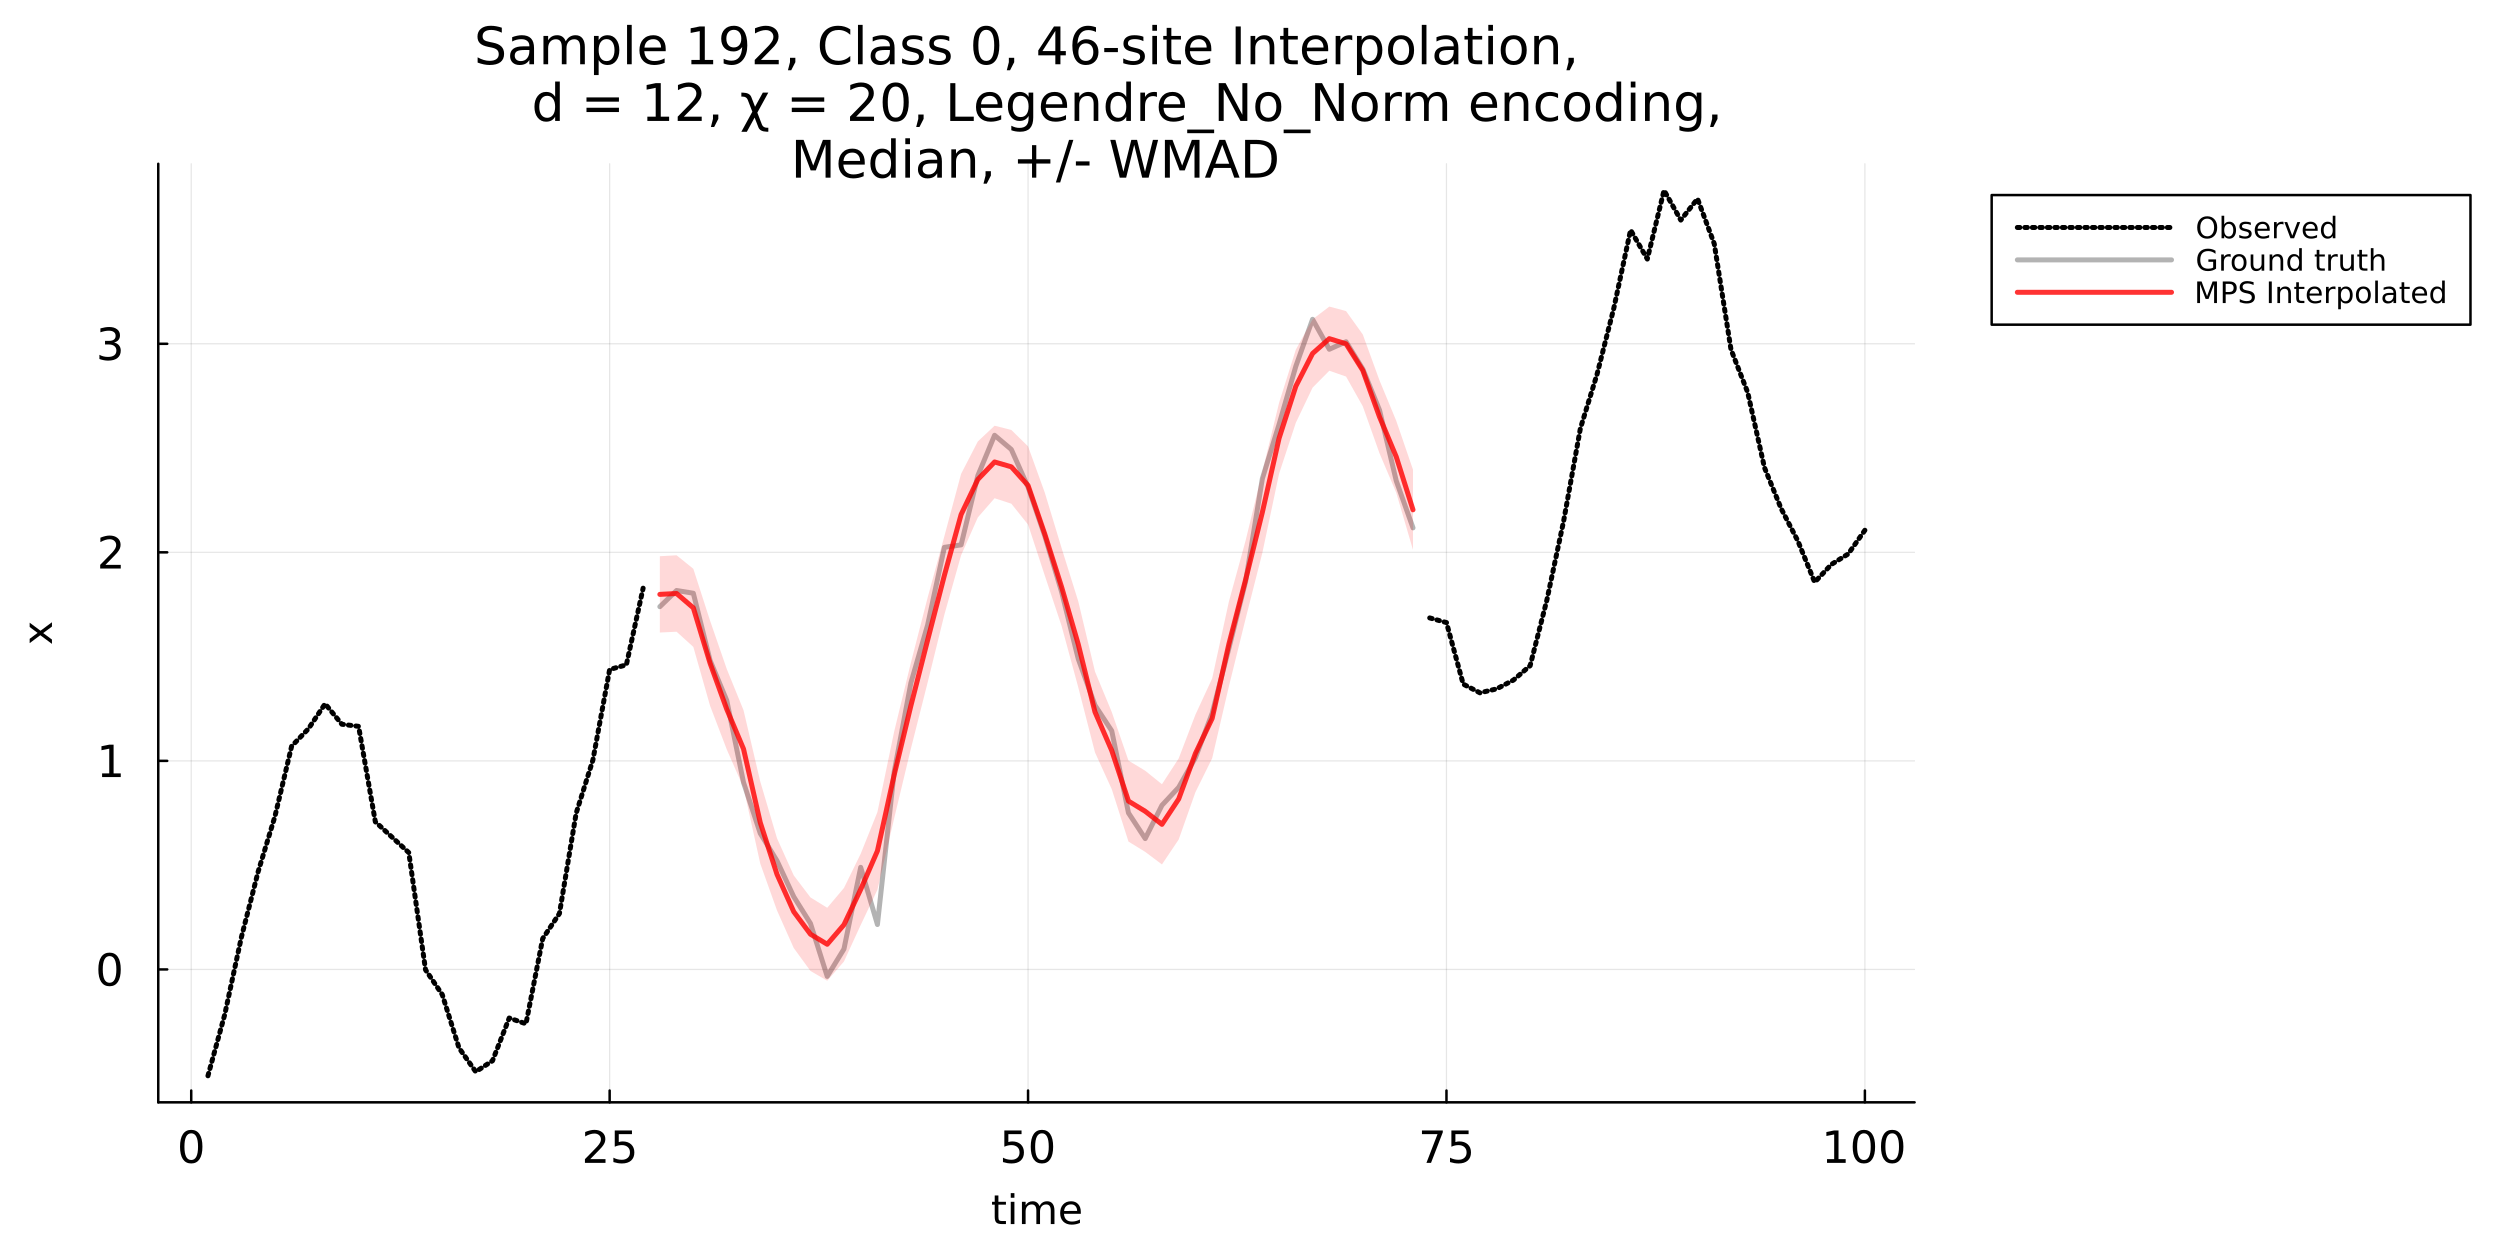<?xml version="1.0" encoding="utf-8"?>
<svg xmlns="http://www.w3.org/2000/svg" xmlns:xlink="http://www.w3.org/1999/xlink" width="1000" height="500" viewBox="0 0 4000 2000">
<rect x="0" y="0" width="4000" height="2000" fill="#333333" stroke="none"/>
<defs>
  <clipPath id="clip470">
    <rect x="0" y="0" width="4000" height="2000"/>
  </clipPath>
</defs>
<path clip-path="url(#clip470)" d="M0 2000 L4000 2000 L4000 0 L0 0  Z" fill="#ffffff" fill-rule="evenodd" fill-opacity="1"/>
<defs>
  <clipPath id="clip471">
    <rect x="800" y="0" width="2801" height="2000"/>
  </clipPath>
</defs>
<path clip-path="url(#clip470)" d="M253.205 1763.75 L3063.35 1763.75 L3063.35 262.064 L253.205 262.064  Z" fill="#ffffff" fill-rule="evenodd" fill-opacity="1"/>
<defs>
  <clipPath id="clip472">
    <rect x="253" y="262" width="2811" height="1503"/>
  </clipPath>
</defs>
<polyline clip-path="url(#clip472)" style="stroke:#000000; stroke-linecap:round; stroke-linejoin:round; stroke-width:2; stroke-opacity:0.1; fill:none" points="305.959,1763.75 305.959,262.064 "/>
<polyline clip-path="url(#clip472)" style="stroke:#000000; stroke-linecap:round; stroke-linejoin:round; stroke-width:2; stroke-opacity:0.1; fill:none" points="975.424,1763.75 975.424,262.064 "/>
<polyline clip-path="url(#clip472)" style="stroke:#000000; stroke-linecap:round; stroke-linejoin:round; stroke-width:2; stroke-opacity:0.1; fill:none" points="1644.89,1763.75 1644.89,262.064 "/>
<polyline clip-path="url(#clip472)" style="stroke:#000000; stroke-linecap:round; stroke-linejoin:round; stroke-width:2; stroke-opacity:0.1; fill:none" points="2314.35,1763.75 2314.35,262.064 "/>
<polyline clip-path="url(#clip472)" style="stroke:#000000; stroke-linecap:round; stroke-linejoin:round; stroke-width:2; stroke-opacity:0.1; fill:none" points="2983.82,1763.75 2983.82,262.064 "/>
<polyline clip-path="url(#clip472)" style="stroke:#000000; stroke-linecap:round; stroke-linejoin:round; stroke-width:2; stroke-opacity:0.1; fill:none" points="253.205,1551.07 3063.35,1551.07 "/>
<polyline clip-path="url(#clip472)" style="stroke:#000000; stroke-linecap:round; stroke-linejoin:round; stroke-width:2; stroke-opacity:0.1; fill:none" points="253.205,1217.4 3063.35,1217.4 "/>
<polyline clip-path="url(#clip472)" style="stroke:#000000; stroke-linecap:round; stroke-linejoin:round; stroke-width:2; stroke-opacity:0.1; fill:none" points="253.205,883.735 3063.35,883.735 "/>
<polyline clip-path="url(#clip472)" style="stroke:#000000; stroke-linecap:round; stroke-linejoin:round; stroke-width:2; stroke-opacity:0.1; fill:none" points="253.205,550.065 3063.35,550.065 "/>
<polyline clip-path="url(#clip470)" style="stroke:#000000; stroke-linecap:round; stroke-linejoin:round; stroke-width:4; stroke-opacity:1; fill:none" points="253.205,1763.75 3063.35,1763.75 "/>
<polyline clip-path="url(#clip470)" style="stroke:#000000; stroke-linecap:round; stroke-linejoin:round; stroke-width:4; stroke-opacity:1; fill:none" points="305.959,1763.75 305.959,1744.85 "/>
<polyline clip-path="url(#clip470)" style="stroke:#000000; stroke-linecap:round; stroke-linejoin:round; stroke-width:4; stroke-opacity:1; fill:none" points="975.424,1763.75 975.424,1744.85 "/>
<polyline clip-path="url(#clip470)" style="stroke:#000000; stroke-linecap:round; stroke-linejoin:round; stroke-width:4; stroke-opacity:1; fill:none" points="1644.89,1763.75 1644.89,1744.85 "/>
<polyline clip-path="url(#clip470)" style="stroke:#000000; stroke-linecap:round; stroke-linejoin:round; stroke-width:4; stroke-opacity:1; fill:none" points="2314.35,1763.75 2314.35,1744.85 "/>
<polyline clip-path="url(#clip470)" style="stroke:#000000; stroke-linecap:round; stroke-linejoin:round; stroke-width:4; stroke-opacity:1; fill:none" points="2983.82,1763.75 2983.82,1744.85 "/>
<path clip-path="url(#clip470)" d="M305.959 1813.33 Q300.543 1813.33 297.8 1818.67 Q295.091 1823.99 295.091 1834.68 Q295.091 1845.34 297.8 1850.69 Q300.543 1856 305.959 1856 Q311.411 1856 314.119 1850.69 Q316.862 1845.34 316.862 1834.68 Q316.862 1823.99 314.119 1818.67 Q311.411 1813.33 305.959 1813.33 M305.959 1807.77 Q314.674 1807.77 319.258 1814.68 Q323.876 1821.55 323.876 1834.68 Q323.876 1847.77 319.258 1854.68 Q314.674 1861.55 305.959 1861.55 Q297.244 1861.55 292.626 1854.68 Q288.043 1847.77 288.043 1834.68 Q288.043 1821.55 292.626 1814.68 Q297.244 1807.77 305.959 1807.77 Z" fill="#000000" fill-rule="nonzero" fill-opacity="1" /><path clip-path="url(#clip470)" d="M944.33 1854.64 L968.809 1854.64 L968.809 1860.55 L935.893 1860.55 L935.893 1854.64 Q939.886 1850.51 946.761 1843.57 Q953.671 1836.59 955.441 1834.58 Q958.809 1830.79 960.129 1828.19 Q961.483 1825.55 961.483 1823.01 Q961.483 1818.88 958.566 1816.28 Q955.684 1813.67 951.032 1813.67 Q947.733 1813.67 944.053 1814.82 Q940.407 1815.96 936.24 1818.29 L936.24 1811.21 Q940.476 1809.51 944.157 1808.64 Q947.837 1807.77 950.893 1807.77 Q958.948 1807.77 963.74 1811.8 Q968.532 1815.83 968.532 1822.56 Q968.532 1825.76 967.316 1828.64 Q966.136 1831.49 962.976 1835.37 Q962.108 1836.38 957.455 1841.21 Q952.803 1846 944.33 1854.64 Z" fill="#000000" fill-rule="nonzero" fill-opacity="1" /><path clip-path="url(#clip470)" d="M983.601 1808.71 L1011.14 1808.71 L1011.14 1814.61 L990.025 1814.61 L990.025 1827.32 Q991.552 1826.8 993.08 1826.55 Q994.608 1826.28 996.136 1826.28 Q1004.82 1826.28 1009.89 1831.03 Q1014.95 1835.79 1014.95 1843.92 Q1014.95 1852.28 1009.75 1856.94 Q1004.54 1861.55 995.059 1861.55 Q991.795 1861.55 988.393 1861 Q985.025 1860.44 981.413 1859.33 L981.413 1852.28 Q984.538 1853.99 987.872 1854.82 Q991.205 1855.65 994.92 1855.65 Q1000.93 1855.65 1004.43 1852.49 Q1007.94 1849.33 1007.94 1843.92 Q1007.94 1838.5 1004.43 1835.34 Q1000.93 1832.18 994.92 1832.18 Q992.108 1832.18 989.295 1832.8 Q986.518 1833.43 983.601 1834.75 L983.601 1808.71 Z" fill="#000000" fill-rule="nonzero" fill-opacity="1" /><path clip-path="url(#clip470)" d="M1606.94 1808.71 L1634.47 1808.71 L1634.47 1814.61 L1613.36 1814.61 L1613.36 1827.32 Q1614.89 1826.8 1616.42 1826.55 Q1617.94 1826.28 1619.47 1826.28 Q1628.15 1826.28 1633.22 1831.03 Q1638.29 1835.79 1638.29 1843.92 Q1638.29 1852.28 1633.08 1856.94 Q1627.87 1861.55 1618.4 1861.55 Q1615.13 1861.55 1611.73 1861 Q1608.36 1860.44 1604.75 1859.33 L1604.75 1852.28 Q1607.87 1853.99 1611.21 1854.82 Q1614.54 1855.65 1618.26 1855.65 Q1624.26 1855.65 1627.77 1852.49 Q1631.28 1849.33 1631.28 1843.92 Q1631.28 1838.5 1627.77 1835.34 Q1624.26 1832.18 1618.26 1832.18 Q1615.44 1832.18 1612.63 1832.8 Q1609.85 1833.43 1606.94 1834.75 L1606.94 1808.71 Z" fill="#000000" fill-rule="nonzero" fill-opacity="1" /><path clip-path="url(#clip470)" d="M1667.11 1813.33 Q1661.69 1813.33 1658.95 1818.67 Q1656.24 1823.99 1656.24 1834.68 Q1656.24 1845.34 1658.95 1850.69 Q1661.69 1856 1667.11 1856 Q1672.56 1856 1675.27 1850.69 Q1678.01 1845.34 1678.01 1834.68 Q1678.01 1823.99 1675.27 1818.67 Q1672.56 1813.33 1667.11 1813.33 M1667.11 1807.77 Q1675.83 1807.77 1680.41 1814.68 Q1685.03 1821.55 1685.03 1834.68 Q1685.03 1847.77 1680.41 1854.68 Q1675.83 1861.55 1667.11 1861.55 Q1658.4 1861.55 1653.78 1854.68 Q1649.19 1847.77 1649.19 1834.68 Q1649.19 1821.55 1653.78 1814.68 Q1658.4 1807.77 1667.11 1807.77 Z" fill="#000000" fill-rule="nonzero" fill-opacity="1" /><path clip-path="url(#clip470)" d="M2275.13 1808.71 L2308.47 1808.71 L2308.47 1811.69 L2289.65 1860.55 L2282.32 1860.55 L2300.03 1814.61 L2275.13 1814.61 L2275.13 1808.71 Z" fill="#000000" fill-rule="nonzero" fill-opacity="1" /><path clip-path="url(#clip470)" d="M2322.22 1808.71 L2349.75 1808.71 L2349.75 1814.61 L2328.64 1814.61 L2328.64 1827.32 Q2330.17 1826.8 2331.7 1826.55 Q2333.22 1826.28 2334.75 1826.28 Q2343.43 1826.28 2348.5 1831.03 Q2353.57 1835.79 2353.57 1843.92 Q2353.57 1852.28 2348.36 1856.94 Q2343.16 1861.55 2333.68 1861.55 Q2330.41 1861.55 2327.01 1861 Q2323.64 1860.44 2320.03 1859.33 L2320.03 1852.28 Q2323.16 1853.99 2326.49 1854.82 Q2329.82 1855.65 2333.54 1855.65 Q2339.54 1855.65 2343.05 1852.49 Q2346.56 1849.33 2346.56 1843.92 Q2346.56 1838.5 2343.05 1835.34 Q2339.54 1832.18 2333.54 1832.18 Q2330.72 1832.18 2327.91 1832.8 Q2325.13 1833.43 2322.22 1834.75 L2322.22 1808.71 Z" fill="#000000" fill-rule="nonzero" fill-opacity="1" /><path clip-path="url(#clip470)" d="M2923.23 1854.64 L2934.69 1854.64 L2934.69 1815.1 L2922.22 1817.6 L2922.22 1811.21 L2934.62 1808.71 L2941.63 1808.71 L2941.63 1854.64 L2953.09 1854.64 L2953.09 1860.55 L2923.23 1860.55 L2923.23 1854.64 Z" fill="#000000" fill-rule="nonzero" fill-opacity="1" /><path clip-path="url(#clip470)" d="M2982.26 1813.33 Q2976.84 1813.33 2974.1 1818.67 Q2971.39 1823.99 2971.39 1834.68 Q2971.39 1845.34 2974.1 1850.69 Q2976.84 1856 2982.26 1856 Q2987.71 1856 2990.42 1850.69 Q2993.16 1845.34 2993.16 1834.68 Q2993.16 1823.99 2990.42 1818.67 Q2987.71 1813.33 2982.26 1813.33 M2982.26 1807.77 Q2990.97 1807.77 2995.55 1814.68 Q3000.17 1821.55 3000.17 1834.68 Q3000.17 1847.77 2995.55 1854.68 Q2990.97 1861.55 2982.26 1861.55 Q2973.54 1861.55 2968.92 1854.68 Q2964.34 1847.77 2964.34 1834.68 Q2964.34 1821.55 2968.92 1814.68 Q2973.54 1807.77 2982.26 1807.77 Z" fill="#000000" fill-rule="nonzero" fill-opacity="1" /><path clip-path="url(#clip470)" d="M3027.5 1813.33 Q3022.08 1813.33 3019.34 1818.67 Q3016.63 1823.99 3016.63 1834.68 Q3016.63 1845.34 3019.34 1850.69 Q3022.08 1856 3027.5 1856 Q3032.95 1856 3035.66 1850.69 Q3038.4 1845.34 3038.4 1834.68 Q3038.4 1823.99 3035.66 1818.67 Q3032.95 1813.33 3027.5 1813.33 M3027.5 1807.77 Q3036.21 1807.77 3040.8 1814.68 Q3045.41 1821.55 3045.41 1834.68 Q3045.41 1847.77 3040.8 1854.68 Q3036.21 1861.55 3027.5 1861.55 Q3018.78 1861.55 3014.17 1854.68 Q3009.58 1847.77 3009.58 1834.68 Q3009.58 1821.55 3014.17 1814.68 Q3018.78 1807.77 3027.5 1807.77 Z" fill="#000000" fill-rule="nonzero" fill-opacity="1" /><path clip-path="url(#clip470)" d="M1597.44 1912.76 L1597.44 1922.88 L1609.5 1922.88 L1609.5 1927.44 L1597.44 1927.44 L1597.44 1946.79 Q1597.44 1951.15 1598.62 1952.39 Q1599.82 1953.63 1603.49 1953.63 L1609.5 1953.63 L1609.5 1958.53 L1603.49 1958.53 Q1596.71 1958.53 1594.13 1956.02 Q1591.55 1953.47 1591.55 1946.79 L1591.55 1927.44 L1587.25 1927.44 L1587.25 1922.88 L1591.55 1922.88 L1591.55 1912.76 L1597.44 1912.76 Z" fill="#000000" fill-rule="nonzero" fill-opacity="1" /><path clip-path="url(#clip470)" d="M1617.2 1922.88 L1623.06 1922.88 L1623.06 1958.53 L1617.2 1958.53 L1617.2 1922.88 M1617.2 1909.01 L1623.06 1909.01 L1623.06 1916.42 L1617.2 1916.42 L1617.2 1909.01 Z" fill="#000000" fill-rule="nonzero" fill-opacity="1" /><path clip-path="url(#clip470)" d="M1663.07 1929.73 Q1665.26 1925.78 1668.32 1923.9 Q1671.38 1922.02 1675.51 1922.02 Q1681.08 1922.02 1684.11 1925.94 Q1687.13 1929.82 1687.13 1937.02 L1687.13 1958.53 L1681.24 1958.53 L1681.24 1937.21 Q1681.24 1932.08 1679.43 1929.6 Q1677.61 1927.12 1673.89 1927.12 Q1669.34 1927.12 1666.7 1930.14 Q1664.05 1933.16 1664.05 1938.38 L1664.05 1958.53 L1658.17 1958.53 L1658.17 1937.21 Q1658.17 1932.05 1656.35 1929.6 Q1654.54 1927.12 1650.75 1927.12 Q1646.26 1927.12 1643.62 1930.17 Q1640.98 1933.2 1640.98 1938.38 L1640.98 1958.53 L1635.09 1958.53 L1635.09 1922.88 L1640.98 1922.88 L1640.98 1928.42 Q1642.98 1925.14 1645.79 1923.58 Q1648.59 1922.02 1652.44 1922.02 Q1656.32 1922.02 1659.03 1924 Q1661.76 1925.97 1663.07 1929.73 Z" fill="#000000" fill-rule="nonzero" fill-opacity="1" /><path clip-path="url(#clip470)" d="M1729.3 1939.24 L1729.3 1942.11 L1702.38 1942.11 Q1702.76 1948.16 1706 1951.34 Q1709.28 1954.49 1715.11 1954.49 Q1718.48 1954.49 1721.63 1953.66 Q1724.82 1952.83 1727.93 1951.18 L1727.93 1956.72 Q1724.78 1958.05 1721.47 1958.75 Q1718.16 1959.45 1714.76 1959.45 Q1706.23 1959.45 1701.23 1954.49 Q1696.27 1949.52 1696.27 1941.06 Q1696.27 1932.31 1700.98 1927.18 Q1705.72 1922.02 1713.74 1922.02 Q1720.93 1922.02 1725.1 1926.67 Q1729.3 1931.29 1729.3 1939.24 M1723.45 1937.52 Q1723.38 1932.72 1720.74 1929.85 Q1718.13 1926.99 1713.8 1926.99 Q1708.9 1926.99 1705.94 1929.76 Q1703.01 1932.53 1702.57 1937.56 L1723.45 1937.52 Z" fill="#000000" fill-rule="nonzero" fill-opacity="1" /><polyline clip-path="url(#clip470)" style="stroke:#000000; stroke-linecap:round; stroke-linejoin:round; stroke-width:4; stroke-opacity:1; fill:none" points="253.205,1763.75 253.205,262.064 "/>
<polyline clip-path="url(#clip470)" style="stroke:#000000; stroke-linecap:round; stroke-linejoin:round; stroke-width:4; stroke-opacity:1; fill:none" points="253.205,1551.07 267.56,1551.07 "/>
<polyline clip-path="url(#clip470)" style="stroke:#000000; stroke-linecap:round; stroke-linejoin:round; stroke-width:4; stroke-opacity:1; fill:none" points="253.205,1217.4 267.56,1217.4 "/>
<polyline clip-path="url(#clip470)" style="stroke:#000000; stroke-linecap:round; stroke-linejoin:round; stroke-width:4; stroke-opacity:1; fill:none" points="253.205,883.735 267.56,883.735 "/>
<polyline clip-path="url(#clip470)" style="stroke:#000000; stroke-linecap:round; stroke-linejoin:round; stroke-width:4; stroke-opacity:1; fill:none" points="253.205,550.065 267.56,550.065 "/>
<path clip-path="url(#clip470)" d="M175.289 1529.77 Q169.872 1529.77 167.129 1535.12 Q164.421 1540.43 164.421 1551.13 Q164.421 1561.79 167.129 1567.13 Q169.872 1572.45 175.289 1572.45 Q180.74 1572.45 183.449 1567.13 Q186.192 1561.79 186.192 1551.13 Q186.192 1540.43 183.449 1535.12 Q180.74 1529.77 175.289 1529.77 M175.289 1524.22 Q184.004 1524.22 188.587 1531.13 Q193.205 1538 193.205 1551.13 Q193.205 1564.22 188.587 1571.13 Q184.004 1578 175.289 1578 Q166.574 1578 161.956 1571.13 Q157.372 1564.22 157.372 1551.13 Q157.372 1538 161.956 1531.13 Q166.574 1524.22 175.289 1524.22 Z" fill="#000000" fill-rule="nonzero" fill-opacity="1" /><path clip-path="url(#clip470)" d="M163.344 1237.42 L174.803 1237.42 L174.803 1197.87 L162.338 1200.37 L162.338 1193.98 L174.733 1191.48 L181.747 1191.48 L181.747 1237.42 L193.205 1237.42 L193.205 1243.32 L163.344 1243.32 L163.344 1237.42 Z" fill="#000000" fill-rule="nonzero" fill-opacity="1" /><path clip-path="url(#clip470)" d="M168.726 903.752 L193.205 903.752 L193.205 909.655 L160.289 909.655 L160.289 903.752 Q164.282 899.62 171.157 892.676 Q178.067 885.697 179.837 883.683 Q183.205 879.898 184.525 877.294 Q185.879 874.655 185.879 872.12 Q185.879 867.988 182.962 865.384 Q180.08 862.78 175.428 862.78 Q172.129 862.78 168.449 863.926 Q164.803 865.072 160.636 867.398 L160.636 860.315 Q164.872 858.613 168.553 857.745 Q172.233 856.877 175.289 856.877 Q183.344 856.877 188.136 860.905 Q192.928 864.933 192.928 871.669 Q192.928 874.863 191.712 877.745 Q190.532 880.593 187.372 884.481 Q186.504 885.488 181.851 890.315 Q177.199 895.106 168.726 903.752 Z" fill="#000000" fill-rule="nonzero" fill-opacity="1" /><path clip-path="url(#clip470)" d="M182.511 548.034 Q187.546 549.11 190.358 552.513 Q193.205 555.916 193.205 560.915 Q193.205 568.589 187.928 572.79 Q182.65 576.992 172.928 576.992 Q169.664 576.992 166.192 576.332 Q162.754 575.707 159.074 574.422 L159.074 567.652 Q161.99 569.353 165.463 570.221 Q168.935 571.089 172.719 571.089 Q179.317 571.089 182.754 568.485 Q186.226 565.881 186.226 560.915 Q186.226 556.332 182.997 553.763 Q179.803 551.159 174.074 551.159 L168.032 551.159 L168.032 545.395 L174.351 545.395 Q179.525 545.395 182.268 543.346 Q185.011 541.263 185.011 537.374 Q185.011 533.381 182.164 531.263 Q179.351 529.11 174.074 529.11 Q171.192 529.11 167.893 529.735 Q164.594 530.36 160.636 531.68 L160.636 525.43 Q164.629 524.318 168.101 523.763 Q171.608 523.207 174.699 523.207 Q182.685 523.207 187.337 526.853 Q191.99 530.464 191.99 536.645 Q191.99 540.95 189.525 543.936 Q187.06 546.888 182.511 548.034 Z" fill="#000000" fill-rule="nonzero" fill-opacity="1" /><path clip-path="url(#clip470)" d="M47.468 996.291 L64.815 1009.18 L83.116 995.623 L83.116 1002.53 L69.112 1012.91 L83.116 1023.28 L83.116 1030.19 L64.465 1016.34 L47.468 1029.01 L47.468 1022.1 L60.168 1012.65 L47.468 1003.2 L47.468 996.291 Z" fill="#000000" fill-rule="nonzero" fill-opacity="1" /><path clip-path="url(#clip470)" d="M802.889 44.321 L802.889 52.301 Q798.23 50.073 794.099 48.98 Q789.967 47.886 786.118 47.886 Q779.434 47.886 775.788 50.478 Q772.183 53.071 772.183 57.851 Q772.183 61.861 774.573 63.927 Q777.004 65.953 783.728 67.209 L788.67 68.221 Q797.825 69.963 802.16 74.379 Q806.535 78.754 806.535 86.126 Q806.535 94.917 800.62 99.454 Q794.747 103.991 783.364 103.991 Q779.07 103.991 774.209 103.019 Q769.388 102.046 764.203 100.142 L764.203 91.716 Q769.185 94.512 773.966 95.93 Q778.746 97.347 783.364 97.347 Q790.372 97.347 794.18 94.593 Q797.987 91.838 797.987 86.734 Q797.987 82.278 795.233 79.766 Q792.519 77.255 786.28 75.999 L781.298 75.027 Q772.143 73.204 768.051 69.315 Q763.96 65.426 763.96 58.499 Q763.96 50.478 769.591 45.86 Q775.262 41.242 785.187 41.242 Q789.44 41.242 793.855 42.012 Q798.271 42.782 802.889 44.321 Z" fill="#000000" fill-rule="nonzero" fill-opacity="1" /><path clip-path="url(#clip470)" d="M839.59 80.009 Q830.557 80.009 827.073 82.075 Q823.589 84.141 823.589 89.124 Q823.589 93.094 826.182 95.443 Q828.815 97.752 833.311 97.752 Q839.509 97.752 843.236 93.377 Q847.003 88.962 847.003 81.67 L847.003 80.009 L839.59 80.009 M854.457 76.931 L854.457 102.816 L847.003 102.816 L847.003 95.93 Q844.451 100.061 840.643 102.046 Q836.836 103.991 831.326 103.991 Q824.359 103.991 820.227 100.102 Q816.135 96.172 816.135 89.61 Q816.135 81.954 821.24 78.065 Q826.384 74.176 836.552 74.176 L847.003 74.176 L847.003 73.447 Q847.003 68.302 843.601 65.507 Q840.238 62.672 834.121 62.672 Q830.233 62.672 826.546 63.603 Q822.86 64.535 819.457 66.398 L819.457 59.512 Q823.549 57.932 827.397 57.162 Q831.245 56.352 834.891 56.352 Q844.735 56.352 849.596 61.456 Q854.457 66.56 854.457 76.931 Z" fill="#000000" fill-rule="nonzero" fill-opacity="1" /><path clip-path="url(#clip470)" d="M905.134 66.155 Q907.929 61.132 911.818 58.742 Q915.707 56.352 920.973 56.352 Q928.062 56.352 931.91 61.335 Q935.759 66.277 935.759 75.432 L935.759 102.816 L928.264 102.816 L928.264 75.675 Q928.264 69.153 925.955 65.993 Q923.646 62.834 918.907 62.834 Q913.114 62.834 909.752 66.682 Q906.39 70.53 906.39 77.174 L906.39 102.816 L898.895 102.816 L898.895 75.675 Q898.895 69.112 896.586 65.993 Q894.277 62.834 889.457 62.834 Q883.745 62.834 880.383 66.722 Q877.021 70.571 877.021 77.174 L877.021 102.816 L869.526 102.816 L869.526 57.446 L877.021 57.446 L877.021 64.494 Q879.573 60.322 883.137 58.337 Q886.702 56.352 891.604 56.352 Q896.546 56.352 899.989 58.864 Q903.473 61.375 905.134 66.155 Z" fill="#000000" fill-rule="nonzero" fill-opacity="1" /><path clip-path="url(#clip470)" d="M957.836 96.01 L957.836 120.073 L950.342 120.073 L950.342 57.446 L957.836 57.446 L957.836 64.332 Q960.186 60.282 963.75 58.337 Q967.356 56.352 972.338 56.352 Q980.602 56.352 985.747 62.915 Q990.932 69.477 990.932 80.171 Q990.932 90.866 985.747 97.428 Q980.602 103.991 972.338 103.991 Q967.356 103.991 963.75 102.046 Q960.186 100.061 957.836 96.01 M983.195 80.171 Q983.195 71.948 979.792 67.29 Q976.43 62.59 970.515 62.59 Q964.601 62.59 961.198 67.29 Q957.836 71.948 957.836 80.171 Q957.836 88.395 961.198 93.094 Q964.601 97.752 970.515 97.752 Q976.43 97.752 979.792 93.094 Q983.195 88.395 983.195 80.171 Z" fill="#000000" fill-rule="nonzero" fill-opacity="1" /><path clip-path="url(#clip470)" d="M1003.29 39.784 L1010.74 39.784 L1010.74 102.816 L1003.29 102.816 L1003.29 39.784 Z" fill="#000000" fill-rule="nonzero" fill-opacity="1" /><path clip-path="url(#clip470)" d="M1065.14 78.267 L1065.14 81.913 L1030.87 81.913 Q1031.36 89.61 1035.49 93.661 Q1039.66 97.671 1047.08 97.671 Q1051.37 97.671 1055.38 96.618 Q1059.43 95.565 1063.4 93.458 L1063.4 100.507 Q1059.39 102.208 1055.18 103.1 Q1050.97 103.991 1046.63 103.991 Q1035.78 103.991 1029.42 97.671 Q1023.1 91.352 1023.1 80.576 Q1023.1 69.436 1029.09 62.915 Q1035.13 56.352 1045.34 56.352 Q1054.49 56.352 1059.8 62.266 Q1065.14 68.14 1065.14 78.267 M1057.69 76.08 Q1057.61 69.963 1054.25 66.317 Q1050.93 62.672 1045.42 62.672 Q1039.18 62.672 1035.41 66.196 Q1031.68 69.72 1031.12 76.121 L1057.69 76.08 Z" fill="#000000" fill-rule="nonzero" fill-opacity="1" /><path clip-path="url(#clip470)" d="M1106.22 95.93 L1119.59 95.93 L1119.59 49.79 L1105.05 52.706 L1105.05 45.253 L1119.51 42.336 L1127.69 42.336 L1127.69 95.93 L1141.06 95.93 L1141.06 102.816 L1106.22 102.816 L1106.22 95.93 Z" fill="#000000" fill-rule="nonzero" fill-opacity="1" /><path clip-path="url(#clip470)" d="M1157.83 101.56 L1157.83 94.107 Q1160.91 95.565 1164.07 96.335 Q1167.23 97.104 1170.27 97.104 Q1178.37 97.104 1182.62 91.676 Q1186.91 86.207 1187.52 75.108 Q1185.17 78.592 1181.57 80.455 Q1177.96 82.318 1173.59 82.318 Q1164.51 82.318 1159.21 76.85 Q1153.94 71.341 1153.94 61.821 Q1153.94 52.504 1159.45 46.873 Q1164.96 41.242 1174.11 41.242 Q1184.61 41.242 1190.11 49.304 Q1195.66 57.324 1195.66 72.637 Q1195.66 86.936 1188.86 95.484 Q1182.09 103.991 1170.63 103.991 Q1167.55 103.991 1164.39 103.383 Q1161.23 102.775 1157.83 101.56 M1174.11 75.918 Q1179.62 75.918 1182.82 72.151 Q1186.06 68.383 1186.06 61.821 Q1186.06 55.299 1182.82 51.532 Q1179.62 47.724 1174.11 47.724 Q1168.6 47.724 1165.36 51.532 Q1162.16 55.299 1162.16 61.821 Q1162.16 68.383 1165.36 72.151 Q1168.6 75.918 1174.11 75.918 Z" fill="#000000" fill-rule="nonzero" fill-opacity="1" /><path clip-path="url(#clip470)" d="M1217.42 95.93 L1245.98 95.93 L1245.98 102.816 L1207.57 102.816 L1207.57 95.93 Q1212.23 91.109 1220.25 83.007 Q1228.31 74.865 1230.38 72.515 Q1234.31 68.1 1235.85 65.062 Q1237.43 61.983 1237.43 59.026 Q1237.43 54.205 1234.03 51.167 Q1230.66 48.129 1225.24 48.129 Q1221.39 48.129 1217.09 49.466 Q1212.84 50.802 1207.98 53.517 L1207.98 45.253 Q1212.92 43.268 1217.22 42.255 Q1221.51 41.242 1225.07 41.242 Q1234.47 41.242 1240.06 45.941 Q1245.65 50.64 1245.65 58.499 Q1245.65 62.226 1244.23 65.588 Q1242.86 68.91 1239.17 73.447 Q1238.16 74.622 1232.73 80.252 Q1227.3 85.843 1217.42 95.93 Z" fill="#000000" fill-rule="nonzero" fill-opacity="1" /><path clip-path="url(#clip470)" d="M1264 92.527 L1272.55 92.527 L1272.55 99.494 L1265.91 112.457 L1260.68 112.457 L1264 99.494 L1264 92.527 Z" fill="#000000" fill-rule="nonzero" fill-opacity="1" /><path clip-path="url(#clip470)" d="M1360.46 46.995 L1360.46 55.623 Q1356.32 51.775 1351.62 49.871 Q1346.97 47.967 1341.7 47.967 Q1331.33 47.967 1325.82 54.327 Q1320.31 60.646 1320.31 72.637 Q1320.31 84.587 1325.82 90.947 Q1331.33 97.266 1341.7 97.266 Q1346.97 97.266 1351.62 95.362 Q1356.32 93.458 1360.46 89.61 L1360.46 98.157 Q1356.16 101.074 1351.34 102.532 Q1346.56 103.991 1341.21 103.991 Q1327.48 103.991 1319.58 95.605 Q1311.68 87.18 1311.68 72.637 Q1311.68 58.053 1319.58 49.668 Q1327.48 41.242 1341.21 41.242 Q1346.64 41.242 1351.42 42.701 Q1356.24 44.118 1360.46 46.995 Z" fill="#000000" fill-rule="nonzero" fill-opacity="1" /><path clip-path="url(#clip470)" d="M1372.77 39.784 L1380.22 39.784 L1380.22 102.816 L1372.77 102.816 L1372.77 39.784 Z" fill="#000000" fill-rule="nonzero" fill-opacity="1" /><path clip-path="url(#clip470)" d="M1416.44 80.009 Q1407.41 80.009 1403.92 82.075 Q1400.44 84.141 1400.44 89.124 Q1400.44 93.094 1403.03 95.443 Q1405.66 97.752 1410.16 97.752 Q1416.36 97.752 1420.08 93.377 Q1423.85 88.962 1423.85 81.67 L1423.85 80.009 L1416.44 80.009 M1431.31 76.931 L1431.31 102.816 L1423.85 102.816 L1423.85 95.93 Q1421.3 100.061 1417.49 102.046 Q1413.68 103.991 1408.18 103.991 Q1401.21 103.991 1397.08 100.102 Q1392.98 96.172 1392.98 89.61 Q1392.98 81.954 1398.09 78.065 Q1403.23 74.176 1413.4 74.176 L1423.85 74.176 L1423.85 73.447 Q1423.85 68.302 1420.45 65.507 Q1417.09 62.672 1410.97 62.672 Q1407.08 62.672 1403.4 63.603 Q1399.71 64.535 1396.31 66.398 L1396.31 59.512 Q1400.4 57.932 1404.25 57.162 Q1408.09 56.352 1411.74 56.352 Q1421.58 56.352 1426.44 61.456 Q1431.31 66.56 1431.31 76.931 Z" fill="#000000" fill-rule="nonzero" fill-opacity="1" /><path clip-path="url(#clip470)" d="M1475.58 58.783 L1475.58 65.831 Q1472.42 64.211 1469.02 63.401 Q1465.62 62.59 1461.97 62.59 Q1456.42 62.59 1453.63 64.292 Q1450.87 65.993 1450.87 69.396 Q1450.87 71.989 1452.86 73.487 Q1454.84 74.946 1460.84 76.283 L1463.39 76.85 Q1471.33 78.551 1474.65 81.67 Q1478.01 84.749 1478.01 90.299 Q1478.01 96.618 1472.99 100.304 Q1468.01 103.991 1459.26 103.991 Q1455.61 103.991 1451.64 103.262 Q1447.71 102.573 1443.34 101.155 L1443.34 93.458 Q1447.47 95.605 1451.48 96.699 Q1455.49 97.752 1459.42 97.752 Q1464.69 97.752 1467.52 95.97 Q1470.36 94.147 1470.36 90.866 Q1470.36 87.828 1468.29 86.207 Q1466.27 84.587 1459.34 83.088 L1456.75 82.481 Q1449.82 81.022 1446.74 78.025 Q1443.66 74.986 1443.66 69.72 Q1443.66 63.32 1448.2 59.836 Q1452.74 56.352 1461.08 56.352 Q1465.21 56.352 1468.86 56.96 Q1472.5 57.567 1475.58 58.783 Z" fill="#000000" fill-rule="nonzero" fill-opacity="1" /><path clip-path="url(#clip470)" d="M1518.81 58.783 L1518.81 65.831 Q1515.65 64.211 1512.24 63.401 Q1508.84 62.59 1505.19 62.59 Q1499.64 62.59 1496.85 64.292 Q1494.09 65.993 1494.09 69.396 Q1494.09 71.989 1496.08 73.487 Q1498.06 74.946 1504.06 76.283 L1506.61 76.85 Q1514.55 78.551 1517.87 81.67 Q1521.24 84.749 1521.24 90.299 Q1521.24 96.618 1516.21 100.304 Q1511.23 103.991 1502.48 103.991 Q1498.83 103.991 1494.86 103.262 Q1490.94 102.573 1486.56 101.155 L1486.56 93.458 Q1490.69 95.605 1494.7 96.699 Q1498.71 97.752 1502.64 97.752 Q1507.91 97.752 1510.74 95.97 Q1513.58 94.147 1513.58 90.866 Q1513.58 87.828 1511.51 86.207 Q1509.49 84.587 1502.56 83.088 L1499.97 82.481 Q1493.04 81.022 1489.96 78.025 Q1486.88 74.986 1486.88 69.72 Q1486.88 63.32 1491.42 59.836 Q1495.96 56.352 1504.3 56.352 Q1508.43 56.352 1512.08 56.96 Q1515.73 57.567 1518.81 58.783 Z" fill="#000000" fill-rule="nonzero" fill-opacity="1" /><path clip-path="url(#clip470)" d="M1578.03 47.724 Q1571.71 47.724 1568.51 53.962 Q1565.35 60.16 1565.35 72.637 Q1565.35 85.073 1568.51 91.311 Q1571.71 97.509 1578.03 97.509 Q1584.39 97.509 1587.55 91.311 Q1590.75 85.073 1590.75 72.637 Q1590.75 60.16 1587.55 53.962 Q1584.39 47.724 1578.03 47.724 M1578.03 41.242 Q1588.2 41.242 1593.54 49.304 Q1598.93 57.324 1598.93 72.637 Q1598.93 87.909 1593.54 95.97 Q1588.2 103.991 1578.03 103.991 Q1567.86 103.991 1562.47 95.97 Q1557.13 87.909 1557.13 72.637 Q1557.13 57.324 1562.47 49.304 Q1567.86 41.242 1578.03 41.242 Z" fill="#000000" fill-rule="nonzero" fill-opacity="1" /><path clip-path="url(#clip470)" d="M1614.16 92.527 L1622.71 92.527 L1622.71 99.494 L1616.07 112.457 L1610.84 112.457 L1614.16 99.494 L1614.16 92.527 Z" fill="#000000" fill-rule="nonzero" fill-opacity="1" /><path clip-path="url(#clip470)" d="M1688.54 49.466 L1667.88 81.751 L1688.54 81.751 L1688.54 49.466 M1686.39 42.336 L1696.68 42.336 L1696.68 81.751 L1705.31 81.751 L1705.31 88.557 L1696.68 88.557 L1696.68 102.816 L1688.54 102.816 L1688.54 88.557 L1661.24 88.557 L1661.24 80.658 L1686.39 42.336 Z" fill="#000000" fill-rule="nonzero" fill-opacity="1" /><path clip-path="url(#clip470)" d="M1737.35 69.315 Q1731.84 69.315 1728.6 73.082 Q1725.4 76.85 1725.4 83.412 Q1725.4 89.934 1728.6 93.742 Q1731.84 97.509 1737.35 97.509 Q1742.86 97.509 1746.06 93.742 Q1749.3 89.934 1749.3 83.412 Q1749.3 76.85 1746.06 73.082 Q1742.86 69.315 1737.35 69.315 M1753.6 43.673 L1753.6 51.127 Q1750.52 49.668 1747.36 48.898 Q1744.24 48.129 1741.16 48.129 Q1733.06 48.129 1728.76 53.597 Q1724.51 59.066 1723.9 70.125 Q1726.29 66.601 1729.9 64.737 Q1733.5 62.834 1737.84 62.834 Q1746.95 62.834 1752.22 68.383 Q1757.53 73.892 1757.53 83.412 Q1757.53 92.729 1752.02 98.36 Q1746.51 103.991 1737.35 103.991 Q1726.86 103.991 1721.31 95.97 Q1715.76 87.909 1715.76 72.637 Q1715.76 58.297 1722.57 49.79 Q1729.37 41.242 1740.84 41.242 Q1743.91 41.242 1747.03 41.85 Q1750.19 42.458 1753.6 43.673 Z" fill="#000000" fill-rule="nonzero" fill-opacity="1" /><path clip-path="url(#clip470)" d="M1766.8 76.769 L1788.64 76.769 L1788.64 83.412 L1766.8 83.412 L1766.8 76.769 Z" fill="#000000" fill-rule="nonzero" fill-opacity="1" /><path clip-path="url(#clip470)" d="M1829.43 58.783 L1829.43 65.831 Q1826.27 64.211 1822.87 63.401 Q1819.46 62.59 1815.82 62.59 Q1810.27 62.59 1807.47 64.292 Q1804.72 65.993 1804.72 69.396 Q1804.72 71.989 1806.7 73.487 Q1808.69 74.946 1814.68 76.283 L1817.24 76.85 Q1825.18 78.551 1828.5 81.67 Q1831.86 84.749 1831.86 90.299 Q1831.86 96.618 1826.84 100.304 Q1821.85 103.991 1813.1 103.991 Q1809.46 103.991 1805.49 103.262 Q1801.56 102.573 1797.18 101.155 L1797.18 93.458 Q1801.32 95.605 1805.33 96.699 Q1809.34 97.752 1813.27 97.752 Q1818.53 97.752 1821.37 95.97 Q1824.2 94.147 1824.2 90.866 Q1824.2 87.828 1822.14 86.207 Q1820.11 84.587 1813.18 83.088 L1810.59 82.481 Q1803.66 81.022 1800.59 78.025 Q1797.51 74.986 1797.51 69.72 Q1797.51 63.32 1802.04 59.836 Q1806.58 56.352 1814.93 56.352 Q1819.06 56.352 1822.7 56.96 Q1826.35 57.567 1829.43 58.783 Z" fill="#000000" fill-rule="nonzero" fill-opacity="1" /><path clip-path="url(#clip470)" d="M1843.73 57.446 L1851.18 57.446 L1851.18 102.816 L1843.73 102.816 L1843.73 57.446 M1843.73 39.784 L1851.18 39.784 L1851.18 49.222 L1843.73 49.222 L1843.73 39.784 Z" fill="#000000" fill-rule="nonzero" fill-opacity="1" /><path clip-path="url(#clip470)" d="M1874.15 44.564 L1874.15 57.446 L1889.5 57.446 L1889.5 63.239 L1874.15 63.239 L1874.15 87.868 Q1874.15 93.418 1875.65 94.998 Q1877.19 96.578 1881.85 96.578 L1889.5 96.578 L1889.5 102.816 L1881.85 102.816 Q1873.22 102.816 1869.94 99.616 Q1866.66 96.375 1866.66 87.868 L1866.66 63.239 L1861.19 63.239 L1861.19 57.446 L1866.66 57.446 L1866.66 44.564 L1874.15 44.564 Z" fill="#000000" fill-rule="nonzero" fill-opacity="1" /><path clip-path="url(#clip470)" d="M1938.11 78.267 L1938.11 81.913 L1903.84 81.913 Q1904.33 89.61 1908.46 93.661 Q1912.63 97.671 1920.05 97.671 Q1924.34 97.671 1928.35 96.618 Q1932.4 95.565 1936.37 93.458 L1936.37 100.507 Q1932.36 102.208 1928.15 103.1 Q1923.94 103.991 1919.6 103.991 Q1908.75 103.991 1902.39 97.671 Q1896.07 91.352 1896.07 80.576 Q1896.07 69.436 1902.06 62.915 Q1908.1 56.352 1918.31 56.352 Q1927.46 56.352 1932.77 62.266 Q1938.11 68.14 1938.11 78.267 M1930.66 76.08 Q1930.58 69.963 1927.22 66.317 Q1923.9 62.672 1918.39 62.672 Q1912.15 62.672 1908.38 66.196 Q1904.65 69.72 1904.09 76.121 L1930.66 76.08 Z" fill="#000000" fill-rule="nonzero" fill-opacity="1" /><path clip-path="url(#clip470)" d="M1977.04 42.336 L1985.23 42.336 L1985.23 102.816 L1977.04 102.816 L1977.04 42.336 Z" fill="#000000" fill-rule="nonzero" fill-opacity="1" /><path clip-path="url(#clip470)" d="M2038.9 75.432 L2038.9 102.816 L2031.45 102.816 L2031.45 75.675 Q2031.45 69.234 2028.94 66.034 Q2026.42 62.834 2021.4 62.834 Q2015.37 62.834 2011.88 66.682 Q2008.4 70.53 2008.4 77.174 L2008.4 102.816 L2000.9 102.816 L2000.9 57.446 L2008.4 57.446 L2008.4 64.494 Q2011.07 60.403 2014.68 58.378 Q2018.32 56.352 2023.06 56.352 Q2030.88 56.352 2034.89 61.213 Q2038.9 66.034 2038.9 75.432 Z" fill="#000000" fill-rule="nonzero" fill-opacity="1" /><path clip-path="url(#clip470)" d="M2061.14 44.564 L2061.14 57.446 L2076.49 57.446 L2076.49 63.239 L2061.14 63.239 L2061.14 87.868 Q2061.14 93.418 2062.64 94.998 Q2064.18 96.578 2068.84 96.578 L2076.49 96.578 L2076.49 102.816 L2068.84 102.816 Q2060.21 102.816 2056.93 99.616 Q2053.65 96.375 2053.65 87.868 L2053.65 63.239 L2048.18 63.239 L2048.18 57.446 L2053.65 57.446 L2053.65 44.564 L2061.14 44.564 Z" fill="#000000" fill-rule="nonzero" fill-opacity="1" /><path clip-path="url(#clip470)" d="M2125.1 78.267 L2125.1 81.913 L2090.83 81.913 Q2091.32 89.61 2095.45 93.661 Q2099.62 97.671 2107.04 97.671 Q2111.33 97.671 2115.34 96.618 Q2119.39 95.565 2123.36 93.458 L2123.36 100.507 Q2119.35 102.208 2115.14 103.1 Q2110.93 103.991 2106.59 103.991 Q2095.74 103.991 2089.38 97.671 Q2083.06 91.352 2083.06 80.576 Q2083.06 69.436 2089.05 62.915 Q2095.09 56.352 2105.3 56.352 Q2114.45 56.352 2119.76 62.266 Q2125.1 68.14 2125.1 78.267 M2117.65 76.08 Q2117.57 69.963 2114.21 66.317 Q2110.89 62.672 2105.38 62.672 Q2099.14 62.672 2095.37 66.196 Q2091.64 69.72 2091.08 76.121 L2117.65 76.08 Z" fill="#000000" fill-rule="nonzero" fill-opacity="1" /><path clip-path="url(#clip470)" d="M2163.63 64.413 Q2162.37 63.684 2160.87 63.36 Q2159.42 62.996 2157.63 62.996 Q2151.31 62.996 2147.91 67.127 Q2144.55 71.219 2144.55 78.916 L2144.55 102.816 L2137.05 102.816 L2137.05 57.446 L2144.55 57.446 L2144.55 64.494 Q2146.9 60.362 2150.67 58.378 Q2154.43 56.352 2159.82 56.352 Q2160.59 56.352 2161.52 56.474 Q2162.45 56.555 2163.59 56.757 L2163.63 64.413 Z" fill="#000000" fill-rule="nonzero" fill-opacity="1" /><path clip-path="url(#clip470)" d="M2178.66 96.01 L2178.66 120.073 L2171.16 120.073 L2171.16 57.446 L2178.66 57.446 L2178.66 64.332 Q2181.01 60.282 2184.57 58.337 Q2188.18 56.352 2193.16 56.352 Q2201.42 56.352 2206.57 62.915 Q2211.75 69.477 2211.75 80.171 Q2211.75 90.866 2206.57 97.428 Q2201.42 103.991 2193.16 103.991 Q2188.18 103.991 2184.57 102.046 Q2181.01 100.061 2178.66 96.01 M2204.02 80.171 Q2204.02 71.948 2200.61 67.29 Q2197.25 62.59 2191.34 62.59 Q2185.42 62.59 2182.02 67.29 Q2178.66 71.948 2178.66 80.171 Q2178.66 88.395 2182.02 93.094 Q2185.42 97.752 2191.34 97.752 Q2197.25 97.752 2200.61 93.094 Q2204.02 88.395 2204.02 80.171 Z" fill="#000000" fill-rule="nonzero" fill-opacity="1" /><path clip-path="url(#clip470)" d="M2241.69 62.672 Q2235.69 62.672 2232.21 67.371 Q2228.73 72.029 2228.73 80.171 Q2228.73 88.314 2232.17 93.013 Q2235.65 97.671 2241.69 97.671 Q2247.64 97.671 2251.13 92.972 Q2254.61 88.273 2254.61 80.171 Q2254.61 72.11 2251.13 67.411 Q2247.64 62.672 2241.69 62.672 M2241.69 56.352 Q2251.41 56.352 2256.96 62.672 Q2262.51 68.991 2262.51 80.171 Q2262.51 91.311 2256.96 97.671 Q2251.41 103.991 2241.69 103.991 Q2231.93 103.991 2226.38 97.671 Q2220.87 91.311 2220.87 80.171 Q2220.87 68.991 2226.38 62.672 Q2231.93 56.352 2241.69 56.352 Z" fill="#000000" fill-rule="nonzero" fill-opacity="1" /><path clip-path="url(#clip470)" d="M2274.87 39.784 L2282.32 39.784 L2282.32 102.816 L2274.87 102.816 L2274.87 39.784 Z" fill="#000000" fill-rule="nonzero" fill-opacity="1" /><path clip-path="url(#clip470)" d="M2318.53 80.009 Q2309.5 80.009 2306.02 82.075 Q2302.53 84.141 2302.53 89.124 Q2302.53 93.094 2305.13 95.443 Q2307.76 97.752 2312.26 97.752 Q2318.45 97.752 2322.18 93.377 Q2325.95 88.962 2325.95 81.67 L2325.95 80.009 L2318.53 80.009 M2333.4 76.931 L2333.4 102.816 L2325.95 102.816 L2325.95 95.93 Q2323.4 100.061 2319.59 102.046 Q2315.78 103.991 2310.27 103.991 Q2303.3 103.991 2299.17 100.102 Q2295.08 96.172 2295.08 89.61 Q2295.08 81.954 2300.18 78.065 Q2305.33 74.176 2315.5 74.176 L2325.95 74.176 L2325.95 73.447 Q2325.95 68.302 2322.55 65.507 Q2319.18 62.672 2313.07 62.672 Q2309.18 62.672 2305.49 63.603 Q2301.8 64.535 2298.4 66.398 L2298.4 59.512 Q2302.49 57.932 2306.34 57.162 Q2310.19 56.352 2313.84 56.352 Q2323.68 56.352 2328.54 61.456 Q2333.4 66.56 2333.4 76.931 Z" fill="#000000" fill-rule="nonzero" fill-opacity="1" /><path clip-path="url(#clip470)" d="M2356.13 44.564 L2356.13 57.446 L2371.48 57.446 L2371.48 63.239 L2356.13 63.239 L2356.13 87.868 Q2356.13 93.418 2357.63 94.998 Q2359.17 96.578 2363.82 96.578 L2371.48 96.578 L2371.48 102.816 L2363.82 102.816 Q2355.2 102.816 2351.91 99.616 Q2348.63 96.375 2348.63 87.868 L2348.63 63.239 L2343.16 63.239 L2343.16 57.446 L2348.63 57.446 L2348.63 44.564 L2356.13 44.564 Z" fill="#000000" fill-rule="nonzero" fill-opacity="1" /><path clip-path="url(#clip470)" d="M2381.28 57.446 L2388.74 57.446 L2388.74 102.816 L2381.28 102.816 L2381.28 57.446 M2381.28 39.784 L2388.74 39.784 L2388.74 49.222 L2381.28 49.222 L2381.28 39.784 Z" fill="#000000" fill-rule="nonzero" fill-opacity="1" /><path clip-path="url(#clip470)" d="M2421.91 62.672 Q2415.92 62.672 2412.43 67.371 Q2408.95 72.029 2408.95 80.171 Q2408.95 88.314 2412.39 93.013 Q2415.88 97.671 2421.91 97.671 Q2427.87 97.671 2431.35 92.972 Q2434.84 88.273 2434.84 80.171 Q2434.84 72.11 2431.35 67.411 Q2427.87 62.672 2421.91 62.672 M2421.91 56.352 Q2431.64 56.352 2437.19 62.672 Q2442.74 68.991 2442.74 80.171 Q2442.74 91.311 2437.19 97.671 Q2431.64 103.991 2421.91 103.991 Q2412.15 103.991 2406.6 97.671 Q2401.09 91.311 2401.09 80.171 Q2401.09 68.991 2406.6 62.672 Q2412.15 56.352 2421.91 56.352 Z" fill="#000000" fill-rule="nonzero" fill-opacity="1" /><path clip-path="url(#clip470)" d="M2492.8 75.432 L2492.8 102.816 L2485.35 102.816 L2485.35 75.675 Q2485.35 69.234 2482.84 66.034 Q2480.33 62.834 2475.3 62.834 Q2469.27 62.834 2465.79 66.682 Q2462.3 70.53 2462.3 77.174 L2462.3 102.816 L2454.81 102.816 L2454.81 57.446 L2462.3 57.446 L2462.3 64.494 Q2464.97 60.403 2468.58 58.378 Q2472.23 56.352 2476.97 56.352 Q2484.78 56.352 2488.79 61.213 Q2492.8 66.034 2492.8 75.432 Z" fill="#000000" fill-rule="nonzero" fill-opacity="1" /><path clip-path="url(#clip470)" d="M2509.58 92.527 L2518.12 92.527 L2518.12 99.494 L2511.48 112.457 L2506.25 112.457 L2509.58 99.494 L2509.58 92.527 Z" fill="#000000" fill-rule="nonzero" fill-opacity="1" /><path clip-path="url(#clip470)" d="M888.221 155.052 L888.221 130.504 L895.675 130.504 L895.675 193.536 L888.221 193.536 L888.221 186.73 Q885.872 190.781 882.266 192.766 Q878.702 194.711 873.679 194.711 Q865.455 194.711 860.27 188.148 Q855.125 181.586 855.125 170.891 Q855.125 160.197 860.27 153.635 Q865.455 147.072 873.679 147.072 Q878.702 147.072 882.266 149.057 Q885.872 151.002 888.221 155.052 M862.822 170.891 Q862.822 179.115 866.184 183.814 Q869.587 188.472 875.501 188.472 Q881.416 188.472 884.819 183.814 Q888.221 179.115 888.221 170.891 Q888.221 162.668 884.819 158.01 Q881.416 153.311 875.501 153.311 Q869.587 153.311 866.184 158.01 Q862.822 162.668 862.822 170.891 Z" fill="#000000" fill-rule="nonzero" fill-opacity="1" /><path clip-path="url(#clip470)" d="M938.371 155.863 L990.304 155.863 L990.304 162.668 L938.371 162.668 L938.371 155.863 M938.371 172.39 L990.304 172.39 L990.304 179.277 L938.371 179.277 L938.371 172.39 Z" fill="#000000" fill-rule="nonzero" fill-opacity="1" /><path clip-path="url(#clip470)" d="M1035.76 186.649 L1049.12 186.649 L1049.12 140.51 L1034.58 143.426 L1034.58 135.973 L1049.04 133.056 L1057.22 133.056 L1057.22 186.649 L1070.59 186.649 L1070.59 193.536 L1035.76 193.536 L1035.76 186.649 Z" fill="#000000" fill-rule="nonzero" fill-opacity="1" /><path clip-path="url(#clip470)" d="M1094.17 186.649 L1122.73 186.649 L1122.73 193.536 L1084.33 193.536 L1084.33 186.649 Q1088.98 181.829 1097 173.727 Q1105.07 165.585 1107.13 163.235 Q1111.06 158.82 1112.6 155.782 Q1114.18 152.703 1114.18 149.746 Q1114.18 144.925 1110.78 141.887 Q1107.42 138.849 1101.99 138.849 Q1098.14 138.849 1093.85 140.186 Q1089.59 141.522 1084.73 144.236 L1084.73 135.973 Q1089.67 133.988 1093.97 132.975 Q1098.26 131.962 1101.83 131.962 Q1111.22 131.962 1116.81 136.661 Q1122.4 141.36 1122.4 149.219 Q1122.4 152.946 1120.99 156.308 Q1119.61 159.63 1115.92 164.167 Q1114.91 165.342 1109.48 170.972 Q1104.05 176.563 1094.17 186.649 Z" fill="#000000" fill-rule="nonzero" fill-opacity="1" /><path clip-path="url(#clip470)" d="M1140.75 183.247 L1149.3 183.247 L1149.3 190.214 L1142.66 203.177 L1137.43 203.177 L1140.75 190.214 L1140.75 183.247 Z" fill="#000000" fill-rule="nonzero" fill-opacity="1" /><path clip-path="url(#clip470)" d="M1213.43 203.663 L1207.39 188.148 L1194.96 210.833 L1186.17 210.833 L1203.75 178.75 L1196.37 159.67 Q1194.39 154.566 1188.15 154.566 L1186.17 154.566 L1186.17 148.166 L1189 148.247 Q1199.45 148.53 1202.09 155.295 L1208.08 170.81 L1220.52 148.125 L1229.31 148.125 L1211.73 180.209 L1219.1 199.288 Q1221.08 204.392 1227.32 204.392 L1229.31 204.392 L1229.31 210.793 L1226.47 210.712 Q1216.02 210.428 1213.43 203.663 Z" fill="#000000" fill-rule="nonzero" fill-opacity="1" /><path clip-path="url(#clip470)" d="M1266.86 155.863 L1318.79 155.863 L1318.79 162.668 L1266.86 162.668 L1266.86 155.863 M1266.86 172.39 L1318.79 172.39 L1318.79 179.277 L1266.86 179.277 L1266.86 172.39 Z" fill="#000000" fill-rule="nonzero" fill-opacity="1" /><path clip-path="url(#clip470)" d="M1369.87 186.649 L1398.43 186.649 L1398.43 193.536 L1360.03 193.536 L1360.03 186.649 Q1364.69 181.829 1372.71 173.727 Q1380.77 165.585 1382.84 163.235 Q1386.77 158.82 1388.31 155.782 Q1389.89 152.703 1389.89 149.746 Q1389.89 144.925 1386.48 141.887 Q1383.12 138.849 1377.69 138.849 Q1373.84 138.849 1369.55 140.186 Q1365.3 141.522 1360.44 144.236 L1360.44 135.973 Q1365.38 133.988 1369.67 132.975 Q1373.97 131.962 1377.53 131.962 Q1386.93 131.962 1392.52 136.661 Q1398.11 141.36 1398.11 149.219 Q1398.11 152.946 1396.69 156.308 Q1395.31 159.63 1391.63 164.167 Q1390.61 165.342 1385.19 170.972 Q1379.76 176.563 1369.87 186.649 Z" fill="#000000" fill-rule="nonzero" fill-opacity="1" /><path clip-path="url(#clip470)" d="M1433.11 138.444 Q1426.79 138.444 1423.59 144.682 Q1420.43 150.88 1420.43 163.357 Q1420.43 175.793 1423.59 182.031 Q1426.79 188.229 1433.11 188.229 Q1439.47 188.229 1442.63 182.031 Q1445.83 175.793 1445.83 163.357 Q1445.83 150.88 1442.63 144.682 Q1439.47 138.444 1433.11 138.444 M1433.11 131.962 Q1443.28 131.962 1448.62 140.024 Q1454.01 148.044 1454.01 163.357 Q1454.01 178.629 1448.62 186.69 Q1443.28 194.711 1433.11 194.711 Q1422.94 194.711 1417.55 186.69 Q1412.21 178.629 1412.21 163.357 Q1412.21 148.044 1417.55 140.024 Q1422.94 131.962 1433.11 131.962 Z" fill="#000000" fill-rule="nonzero" fill-opacity="1" /><path clip-path="url(#clip470)" d="M1469.24 183.247 L1477.79 183.247 L1477.79 190.214 L1471.15 203.177 L1465.92 203.177 L1469.24 190.214 L1469.24 183.247 Z" fill="#000000" fill-rule="nonzero" fill-opacity="1" /><path clip-path="url(#clip470)" d="M1520.41 133.056 L1528.59 133.056 L1528.59 186.649 L1558.04 186.649 L1558.04 193.536 L1520.41 193.536 L1520.41 133.056 Z" fill="#000000" fill-rule="nonzero" fill-opacity="1" /><path clip-path="url(#clip470)" d="M1603.65 168.988 L1603.65 172.633 L1569.38 172.633 Q1569.87 180.33 1574 184.381 Q1578.17 188.391 1585.58 188.391 Q1589.88 188.391 1593.89 187.338 Q1597.94 186.285 1601.91 184.178 L1601.91 191.227 Q1597.9 192.928 1593.69 193.82 Q1589.47 194.711 1585.14 194.711 Q1574.28 194.711 1567.92 188.391 Q1561.6 182.072 1561.6 171.297 Q1561.6 160.157 1567.6 153.635 Q1573.63 147.072 1583.84 147.072 Q1593 147.072 1598.3 152.986 Q1603.65 158.86 1603.65 168.988 M1596.2 166.8 Q1596.12 160.683 1592.75 157.037 Q1589.43 153.392 1583.92 153.392 Q1577.69 153.392 1573.92 156.916 Q1570.19 160.44 1569.62 166.841 L1596.2 166.8 Z" fill="#000000" fill-rule="nonzero" fill-opacity="1" /><path clip-path="url(#clip470)" d="M1645.74 170.324 Q1645.74 162.223 1642.38 157.767 Q1639.06 153.311 1633.02 153.311 Q1627.03 153.311 1623.66 157.767 Q1620.34 162.223 1620.34 170.324 Q1620.34 178.386 1623.66 182.842 Q1627.03 187.298 1633.02 187.298 Q1639.06 187.298 1642.38 182.842 Q1645.74 178.386 1645.74 170.324 M1653.19 187.905 Q1653.19 199.491 1648.05 205.122 Q1642.9 210.793 1632.29 210.793 Q1628.36 210.793 1624.88 210.185 Q1621.39 209.618 1618.11 208.403 L1618.11 201.152 Q1621.39 202.934 1624.59 203.785 Q1627.79 204.635 1631.12 204.635 Q1638.45 204.635 1642.09 200.787 Q1645.74 196.979 1645.74 189.242 L1645.74 185.556 Q1643.43 189.566 1639.83 191.551 Q1636.22 193.536 1631.2 193.536 Q1622.85 193.536 1617.75 187.176 Q1612.64 180.816 1612.64 170.324 Q1612.64 159.792 1617.75 153.432 Q1622.85 147.072 1631.2 147.072 Q1636.22 147.072 1639.83 149.057 Q1643.43 151.042 1645.74 155.052 L1645.74 148.166 L1653.19 148.166 L1653.19 187.905 Z" fill="#000000" fill-rule="nonzero" fill-opacity="1" /><path clip-path="url(#clip470)" d="M1707.35 168.988 L1707.35 172.633 L1673.08 172.633 Q1673.57 180.33 1677.7 184.381 Q1681.87 188.391 1689.29 188.391 Q1693.58 188.391 1697.59 187.338 Q1701.64 186.285 1705.61 184.178 L1705.61 191.227 Q1701.6 192.928 1697.39 193.82 Q1693.18 194.711 1688.84 194.711 Q1677.99 194.711 1671.63 188.391 Q1665.31 182.072 1665.31 171.297 Q1665.31 160.157 1671.3 153.635 Q1677.34 147.072 1687.55 147.072 Q1696.7 147.072 1702.01 152.986 Q1707.35 158.86 1707.35 168.988 M1699.9 166.8 Q1699.82 160.683 1696.46 157.037 Q1693.14 153.392 1687.63 153.392 Q1681.39 153.392 1677.62 156.916 Q1673.89 160.44 1673.33 166.841 L1699.9 166.8 Z" fill="#000000" fill-rule="nonzero" fill-opacity="1" /><path clip-path="url(#clip470)" d="M1757.3 166.152 L1757.3 193.536 L1749.85 193.536 L1749.85 166.395 Q1749.85 159.954 1747.34 156.754 Q1744.83 153.554 1739.8 153.554 Q1733.77 153.554 1730.28 157.402 Q1726.8 161.25 1726.8 167.894 L1726.8 193.536 L1719.3 193.536 L1719.3 148.166 L1726.8 148.166 L1726.8 155.214 Q1729.47 151.123 1733.08 149.098 Q1736.72 147.072 1741.46 147.072 Q1749.28 147.072 1753.29 151.933 Q1757.3 156.754 1757.3 166.152 Z" fill="#000000" fill-rule="nonzero" fill-opacity="1" /><path clip-path="url(#clip470)" d="M1802.02 155.052 L1802.02 130.504 L1809.48 130.504 L1809.48 193.536 L1802.02 193.536 L1802.02 186.73 Q1799.67 190.781 1796.07 192.766 Q1792.5 194.711 1787.48 194.711 Q1779.26 194.711 1774.07 188.148 Q1768.93 181.586 1768.93 170.891 Q1768.93 160.197 1774.07 153.635 Q1779.26 147.072 1787.48 147.072 Q1792.5 147.072 1796.07 149.057 Q1799.67 151.002 1802.02 155.052 M1776.63 170.891 Q1776.63 179.115 1779.99 183.814 Q1783.39 188.472 1789.3 188.472 Q1795.22 188.472 1798.62 183.814 Q1802.02 179.115 1802.02 170.891 Q1802.02 162.668 1798.62 158.01 Q1795.22 153.311 1789.3 153.311 Q1783.39 153.311 1779.99 158.01 Q1776.63 162.668 1776.63 170.891 Z" fill="#000000" fill-rule="nonzero" fill-opacity="1" /><path clip-path="url(#clip470)" d="M1851.12 155.133 Q1849.87 154.404 1848.37 154.08 Q1846.91 153.716 1845.13 153.716 Q1838.81 153.716 1835.4 157.848 Q1832.04 161.939 1832.04 169.636 L1832.04 193.536 L1824.55 193.536 L1824.55 148.166 L1832.04 148.166 L1832.04 155.214 Q1834.39 151.083 1838.16 149.098 Q1841.93 147.072 1847.31 147.072 Q1848.08 147.072 1849.01 147.194 Q1849.95 147.275 1851.08 147.477 L1851.12 155.133 Z" fill="#000000" fill-rule="nonzero" fill-opacity="1" /><path clip-path="url(#clip470)" d="M1895.92 168.988 L1895.92 172.633 L1861.65 172.633 Q1862.14 180.33 1866.27 184.381 Q1870.44 188.391 1877.86 188.391 Q1882.15 188.391 1886.16 187.338 Q1890.21 186.285 1894.18 184.178 L1894.18 191.227 Q1890.17 192.928 1885.96 193.82 Q1881.75 194.711 1877.41 194.711 Q1866.56 194.711 1860.2 188.391 Q1853.88 182.072 1853.88 171.297 Q1853.88 160.157 1859.87 153.635 Q1865.91 147.072 1876.12 147.072 Q1885.27 147.072 1890.58 152.986 Q1895.92 158.86 1895.92 168.988 M1888.47 166.8 Q1888.39 160.683 1885.03 157.037 Q1881.71 153.392 1876.2 153.392 Q1869.96 153.392 1866.19 156.916 Q1862.46 160.44 1861.9 166.841 L1888.47 166.8 Z" fill="#000000" fill-rule="nonzero" fill-opacity="1" /><path clip-path="url(#clip470)" d="M1942.63 207.309 L1942.63 213.102 L1899.53 213.102 L1899.53 207.309 L1942.63 207.309 Z" fill="#000000" fill-rule="nonzero" fill-opacity="1" /><path clip-path="url(#clip470)" d="M1949.96 133.056 L1960.98 133.056 L1987.8 183.652 L1987.8 133.056 L1995.74 133.056 L1995.74 193.536 L1984.72 193.536 L1957.9 142.94 L1957.9 193.536 L1949.96 193.536 L1949.96 133.056 Z" fill="#000000" fill-rule="nonzero" fill-opacity="1" /><path clip-path="url(#clip470)" d="M2029.28 153.392 Q2023.28 153.392 2019.8 158.091 Q2016.32 162.749 2016.32 170.891 Q2016.32 179.034 2019.76 183.733 Q2023.24 188.391 2029.28 188.391 Q2035.23 188.391 2038.72 183.692 Q2042.2 178.993 2042.2 170.891 Q2042.2 162.83 2038.72 158.131 Q2035.23 153.392 2029.28 153.392 M2029.28 147.072 Q2039 147.072 2044.55 153.392 Q2050.1 159.711 2050.1 170.891 Q2050.1 182.031 2044.55 188.391 Q2039 194.711 2029.28 194.711 Q2019.52 194.711 2013.97 188.391 Q2008.46 182.031 2008.46 170.891 Q2008.46 159.711 2013.97 153.392 Q2019.52 147.072 2029.28 147.072 Z" fill="#000000" fill-rule="nonzero" fill-opacity="1" /><path clip-path="url(#clip470)" d="M2096.93 207.309 L2096.93 213.102 L2053.83 213.102 L2053.83 207.309 L2096.93 207.309 Z" fill="#000000" fill-rule="nonzero" fill-opacity="1" /><path clip-path="url(#clip470)" d="M2104.26 133.056 L2115.28 133.056 L2142.1 183.652 L2142.1 133.056 L2150.04 133.056 L2150.04 193.536 L2139.02 193.536 L2112.2 142.94 L2112.2 193.536 L2104.26 193.536 L2104.26 133.056 Z" fill="#000000" fill-rule="nonzero" fill-opacity="1" /><path clip-path="url(#clip470)" d="M2183.58 153.392 Q2177.58 153.392 2174.1 158.091 Q2170.62 162.749 2170.62 170.891 Q2170.62 179.034 2174.06 183.733 Q2177.54 188.391 2183.58 188.391 Q2189.53 188.391 2193.02 183.692 Q2196.5 178.993 2196.5 170.891 Q2196.5 162.83 2193.02 158.131 Q2189.53 153.392 2183.58 153.392 M2183.58 147.072 Q2193.3 147.072 2198.85 153.392 Q2204.4 159.711 2204.4 170.891 Q2204.4 182.031 2198.85 188.391 Q2193.3 194.711 2183.58 194.711 Q2173.82 194.711 2168.27 188.391 Q2162.76 182.031 2162.76 170.891 Q2162.76 159.711 2168.27 153.392 Q2173.82 147.072 2183.58 147.072 Z" fill="#000000" fill-rule="nonzero" fill-opacity="1" /><path clip-path="url(#clip470)" d="M2243.05 155.133 Q2241.79 154.404 2240.29 154.08 Q2238.83 153.716 2237.05 153.716 Q2230.73 153.716 2227.33 157.848 Q2223.97 161.939 2223.97 169.636 L2223.97 193.536 L2216.47 193.536 L2216.47 148.166 L2223.97 148.166 L2223.97 155.214 Q2226.32 151.083 2230.08 149.098 Q2233.85 147.072 2239.24 147.072 Q2240.01 147.072 2240.94 147.194 Q2241.87 147.275 2243.01 147.477 L2243.05 155.133 Z" fill="#000000" fill-rule="nonzero" fill-opacity="1" /><path clip-path="url(#clip470)" d="M2284.73 156.875 Q2287.53 151.852 2291.41 149.462 Q2295.3 147.072 2300.57 147.072 Q2307.66 147.072 2311.51 152.055 Q2315.35 156.997 2315.35 166.152 L2315.35 193.536 L2307.86 193.536 L2307.86 166.395 Q2307.86 159.873 2305.55 156.713 Q2303.24 153.554 2298.5 153.554 Q2292.71 153.554 2289.35 157.402 Q2285.99 161.25 2285.99 167.894 L2285.99 193.536 L2278.49 193.536 L2278.49 166.395 Q2278.49 159.832 2276.18 156.713 Q2273.87 153.554 2269.05 153.554 Q2263.34 153.554 2259.98 157.442 Q2256.62 161.291 2256.62 167.894 L2256.62 193.536 L2249.12 193.536 L2249.12 148.166 L2256.62 148.166 L2256.62 155.214 Q2259.17 151.042 2262.73 149.057 Q2266.3 147.072 2271.2 147.072 Q2276.14 147.072 2279.59 149.584 Q2283.07 152.095 2284.73 156.875 Z" fill="#000000" fill-rule="nonzero" fill-opacity="1" /><path clip-path="url(#clip470)" d="M2395.4 168.988 L2395.4 172.633 L2361.13 172.633 Q2361.62 180.33 2365.75 184.381 Q2369.92 188.391 2377.33 188.391 Q2381.63 188.391 2385.64 187.338 Q2389.69 186.285 2393.66 184.178 L2393.66 191.227 Q2389.65 192.928 2385.44 193.82 Q2381.22 194.711 2376.89 194.711 Q2366.03 194.711 2359.67 188.391 Q2353.35 182.072 2353.35 171.297 Q2353.35 160.157 2359.35 153.635 Q2365.38 147.072 2375.59 147.072 Q2384.75 147.072 2390.05 152.986 Q2395.4 158.86 2395.4 168.988 M2387.95 166.8 Q2387.87 160.683 2384.5 157.037 Q2381.18 153.392 2375.67 153.392 Q2369.43 153.392 2365.67 156.916 Q2361.94 160.44 2361.37 166.841 L2387.95 166.8 Z" fill="#000000" fill-rule="nonzero" fill-opacity="1" /><path clip-path="url(#clip470)" d="M2445.35 166.152 L2445.35 193.536 L2437.89 193.536 L2437.89 166.395 Q2437.89 159.954 2435.38 156.754 Q2432.87 153.554 2427.85 153.554 Q2421.81 153.554 2418.33 157.402 Q2414.85 161.25 2414.85 167.894 L2414.85 193.536 L2407.35 193.536 L2407.35 148.166 L2414.85 148.166 L2414.85 155.214 Q2417.52 151.123 2421.12 149.098 Q2424.77 147.072 2429.51 147.072 Q2437.33 147.072 2441.34 151.933 Q2445.35 156.754 2445.35 166.152 Z" fill="#000000" fill-rule="nonzero" fill-opacity="1" /><path clip-path="url(#clip470)" d="M2492.87 149.908 L2492.87 156.875 Q2489.71 155.133 2486.51 154.283 Q2483.35 153.392 2480.11 153.392 Q2472.85 153.392 2468.84 158.01 Q2464.83 162.587 2464.83 170.891 Q2464.83 179.196 2468.84 183.814 Q2472.85 188.391 2480.11 188.391 Q2483.35 188.391 2486.51 187.541 Q2489.71 186.649 2492.87 184.908 L2492.87 191.794 Q2489.75 193.252 2486.38 193.982 Q2483.06 194.711 2479.29 194.711 Q2469.05 194.711 2463.01 188.27 Q2456.97 181.829 2456.97 170.891 Q2456.97 159.792 2463.05 153.432 Q2469.17 147.072 2479.78 147.072 Q2483.22 147.072 2486.51 147.801 Q2489.79 148.49 2492.87 149.908 Z" fill="#000000" fill-rule="nonzero" fill-opacity="1" /><path clip-path="url(#clip470)" d="M2523.41 153.392 Q2517.41 153.392 2513.93 158.091 Q2510.45 162.749 2510.45 170.891 Q2510.45 179.034 2513.89 183.733 Q2517.37 188.391 2523.41 188.391 Q2529.36 188.391 2532.85 183.692 Q2536.33 178.993 2536.33 170.891 Q2536.33 162.83 2532.85 158.131 Q2529.36 153.392 2523.41 153.392 M2523.41 147.072 Q2533.13 147.072 2538.68 153.392 Q2544.23 159.711 2544.23 170.891 Q2544.23 182.031 2538.68 188.391 Q2533.13 194.711 2523.41 194.711 Q2513.65 194.711 2508.1 188.391 Q2502.59 182.031 2502.59 170.891 Q2502.59 159.711 2508.1 153.392 Q2513.65 147.072 2523.41 147.072 Z" fill="#000000" fill-rule="nonzero" fill-opacity="1" /><path clip-path="url(#clip470)" d="M2586.44 155.052 L2586.44 130.504 L2593.89 130.504 L2593.89 193.536 L2586.44 193.536 L2586.44 186.73 Q2584.09 190.781 2580.49 192.766 Q2576.92 194.711 2571.9 194.711 Q2563.68 194.711 2558.49 188.148 Q2553.35 181.586 2553.35 170.891 Q2553.35 160.197 2558.49 153.635 Q2563.68 147.072 2571.9 147.072 Q2576.92 147.072 2580.49 149.057 Q2584.09 151.002 2586.44 155.052 M2561.04 170.891 Q2561.04 179.115 2564.4 183.814 Q2567.81 188.472 2573.72 188.472 Q2579.64 188.472 2583.04 183.814 Q2586.44 179.115 2586.44 170.891 Q2586.44 162.668 2583.04 158.01 Q2579.64 153.311 2573.72 153.311 Q2567.81 153.311 2564.4 158.01 Q2561.04 162.668 2561.04 170.891 Z" fill="#000000" fill-rule="nonzero" fill-opacity="1" /><path clip-path="url(#clip470)" d="M2609.25 148.166 L2616.7 148.166 L2616.7 193.536 L2609.25 193.536 L2609.25 148.166 M2609.25 130.504 L2616.7 130.504 L2616.7 139.943 L2609.25 139.943 L2609.25 130.504 Z" fill="#000000" fill-rule="nonzero" fill-opacity="1" /><path clip-path="url(#clip470)" d="M2670.01 166.152 L2670.01 193.536 L2662.56 193.536 L2662.56 166.395 Q2662.56 159.954 2660.05 156.754 Q2657.53 153.554 2652.51 153.554 Q2646.48 153.554 2642.99 157.402 Q2639.51 161.25 2639.51 167.894 L2639.51 193.536 L2632.01 193.536 L2632.01 148.166 L2639.51 148.166 L2639.51 155.214 Q2642.18 151.123 2645.79 149.098 Q2649.43 147.072 2654.17 147.072 Q2661.99 147.072 2666 151.933 Q2670.01 156.754 2670.01 166.152 Z" fill="#000000" fill-rule="nonzero" fill-opacity="1" /><path clip-path="url(#clip470)" d="M2714.73 170.324 Q2714.73 162.223 2711.37 157.767 Q2708.05 153.311 2702.01 153.311 Q2696.02 153.311 2692.66 157.767 Q2689.33 162.223 2689.33 170.324 Q2689.33 178.386 2692.66 182.842 Q2696.02 187.298 2702.01 187.298 Q2708.05 187.298 2711.37 182.842 Q2714.73 178.386 2714.73 170.324 M2722.19 187.905 Q2722.19 199.491 2717.04 205.122 Q2711.9 210.793 2701.28 210.793 Q2697.36 210.793 2693.87 210.185 Q2690.39 209.618 2687.11 208.403 L2687.11 201.152 Q2690.39 202.934 2693.59 203.785 Q2696.79 204.635 2700.11 204.635 Q2707.44 204.635 2711.09 200.787 Q2714.73 196.979 2714.73 189.242 L2714.73 185.556 Q2712.42 189.566 2708.82 191.551 Q2705.21 193.536 2700.19 193.536 Q2691.85 193.536 2686.74 187.176 Q2681.64 180.816 2681.64 170.324 Q2681.64 159.792 2686.74 153.432 Q2691.85 147.072 2700.19 147.072 Q2705.21 147.072 2708.82 149.057 Q2712.42 151.042 2714.73 155.052 L2714.73 148.166 L2722.19 148.166 L2722.19 187.905 Z" fill="#000000" fill-rule="nonzero" fill-opacity="1" /><path clip-path="url(#clip470)" d="M2739.44 183.247 L2747.99 183.247 L2747.99 190.214 L2741.35 203.177 L2736.12 203.177 L2739.44 190.214 L2739.44 183.247 Z" fill="#000000" fill-rule="nonzero" fill-opacity="1" /><path clip-path="url(#clip470)" d="M1273.54 223.776 L1285.74 223.776 L1301.17 264.933 L1316.69 223.776 L1328.88 223.776 L1328.88 284.256 L1320.9 284.256 L1320.9 231.149 L1305.3 272.63 L1297.08 272.63 L1281.48 231.149 L1281.48 284.256 L1273.54 284.256 L1273.54 223.776 Z" fill="#000000" fill-rule="nonzero" fill-opacity="1" /><path clip-path="url(#clip470)" d="M1383.61 259.708 L1383.61 263.353 L1349.34 263.353 Q1349.82 271.05 1353.95 275.101 Q1358.13 279.111 1365.54 279.111 Q1369.83 279.111 1373.84 278.058 Q1377.89 277.005 1381.86 274.898 L1381.86 281.947 Q1377.85 283.648 1373.64 284.54 Q1369.43 285.431 1365.09 285.431 Q1354.24 285.431 1347.88 279.111 Q1341.56 272.792 1341.56 262.017 Q1341.56 250.877 1347.55 244.355 Q1353.59 237.792 1363.8 237.792 Q1372.95 237.792 1378.26 243.706 Q1383.61 249.58 1383.61 259.708 M1376.15 257.52 Q1376.07 251.403 1372.71 247.757 Q1369.39 244.112 1363.88 244.112 Q1357.64 244.112 1353.87 247.636 Q1350.15 251.16 1349.58 257.561 L1376.15 257.52 Z" fill="#000000" fill-rule="nonzero" fill-opacity="1" /><path clip-path="url(#clip470)" d="M1425.7 245.772 L1425.7 221.224 L1433.15 221.224 L1433.15 284.256 L1425.7 284.256 L1425.7 277.45 Q1423.35 281.501 1419.74 283.486 Q1416.18 285.431 1411.15 285.431 Q1402.93 285.431 1397.74 278.868 Q1392.6 272.306 1392.6 261.611 Q1392.6 250.917 1397.74 244.355 Q1402.93 237.792 1411.15 237.792 Q1416.18 237.792 1419.74 239.777 Q1423.35 241.722 1425.7 245.772 M1400.3 261.611 Q1400.3 269.835 1403.66 274.534 Q1407.06 279.192 1412.98 279.192 Q1418.89 279.192 1422.29 274.534 Q1425.7 269.835 1425.7 261.611 Q1425.7 253.388 1422.29 248.73 Q1418.89 244.031 1412.98 244.031 Q1407.06 244.031 1403.66 248.73 Q1400.3 253.388 1400.3 261.611 Z" fill="#000000" fill-rule="nonzero" fill-opacity="1" /><path clip-path="url(#clip470)" d="M1448.5 238.886 L1455.96 238.886 L1455.96 284.256 L1448.5 284.256 L1448.5 238.886 M1448.5 221.224 L1455.96 221.224 L1455.96 230.663 L1448.5 230.663 L1448.5 221.224 Z" fill="#000000" fill-rule="nonzero" fill-opacity="1" /><path clip-path="url(#clip470)" d="M1492.17 261.449 Q1483.14 261.449 1479.65 263.515 Q1476.17 265.581 1476.17 270.564 Q1476.17 274.534 1478.76 276.883 Q1481.4 279.192 1485.89 279.192 Q1492.09 279.192 1495.82 274.817 Q1499.58 270.402 1499.58 263.11 L1499.58 261.449 L1492.17 261.449 M1507.04 258.371 L1507.04 284.256 L1499.58 284.256 L1499.58 277.369 Q1497.03 281.501 1493.22 283.486 Q1489.42 285.431 1483.91 285.431 Q1476.94 285.431 1472.81 281.542 Q1468.72 277.613 1468.72 271.05 Q1468.72 263.394 1473.82 259.505 Q1478.96 255.616 1489.13 255.616 L1499.58 255.616 L1499.58 254.887 Q1499.58 249.742 1496.18 246.947 Q1492.82 244.112 1486.7 244.112 Q1482.81 244.112 1479.13 245.043 Q1475.44 245.975 1472.04 247.838 L1472.04 240.952 Q1476.13 239.372 1479.98 238.602 Q1483.83 237.792 1487.47 237.792 Q1497.32 237.792 1502.18 242.896 Q1507.04 248 1507.04 258.371 Z" fill="#000000" fill-rule="nonzero" fill-opacity="1" /><path clip-path="url(#clip470)" d="M1560.1 256.872 L1560.1 284.256 L1552.65 284.256 L1552.65 257.115 Q1552.65 250.674 1550.14 247.474 Q1547.63 244.274 1542.6 244.274 Q1536.57 244.274 1533.08 248.122 Q1529.6 251.97 1529.6 258.614 L1529.6 284.256 L1522.11 284.256 L1522.11 238.886 L1529.6 238.886 L1529.6 245.934 Q1532.27 241.843 1535.88 239.818 Q1539.53 237.792 1544.27 237.792 Q1552.08 237.792 1556.09 242.653 Q1560.1 247.474 1560.1 256.872 Z" fill="#000000" fill-rule="nonzero" fill-opacity="1" /><path clip-path="url(#clip470)" d="M1576.87 273.967 L1585.42 273.967 L1585.42 280.934 L1578.78 293.897 L1573.55 293.897 L1576.87 280.934 L1576.87 273.967 Z" fill="#000000" fill-rule="nonzero" fill-opacity="1" /><path clip-path="url(#clip470)" d="M1658.06 232.242 L1658.06 254.806 L1680.62 254.806 L1680.62 261.692 L1658.06 261.692 L1658.06 284.256 L1651.25 284.256 L1651.25 261.692 L1628.69 261.692 L1628.69 254.806 L1651.25 254.806 L1651.25 232.242 L1658.06 232.242 Z" fill="#000000" fill-rule="nonzero" fill-opacity="1" /><path clip-path="url(#clip470)" d="M1710.47 223.776 L1717.36 223.776 L1696.3 291.953 L1689.41 291.953 L1710.47 223.776 Z" fill="#000000" fill-rule="nonzero" fill-opacity="1" /><path clip-path="url(#clip470)" d="M1721.41 258.209 L1743.25 258.209 L1743.25 264.852 L1721.41 264.852 L1721.41 258.209 Z" fill="#000000" fill-rule="nonzero" fill-opacity="1" /><path clip-path="url(#clip470)" d="M1776.42 223.776 L1784.69 223.776 L1797.41 274.898 L1810.09 223.776 L1819.28 223.776 L1832 274.898 L1844.68 223.776 L1852.98 223.776 L1837.79 284.256 L1827.5 284.256 L1814.74 231.756 L1801.86 284.256 L1791.57 284.256 L1776.42 223.776 Z" fill="#000000" fill-rule="nonzero" fill-opacity="1" /><path clip-path="url(#clip470)" d="M1863.84 223.776 L1876.03 223.776 L1891.47 264.933 L1906.98 223.776 L1919.18 223.776 L1919.18 284.256 L1911.2 284.256 L1911.2 231.149 L1895.6 272.63 L1887.38 272.63 L1871.78 231.149 L1871.78 284.256 L1863.84 284.256 L1863.84 223.776 Z" fill="#000000" fill-rule="nonzero" fill-opacity="1" /><path clip-path="url(#clip470)" d="M1955.63 231.837 L1944.54 261.936 L1966.77 261.936 L1955.63 231.837 M1951.02 223.776 L1960.29 223.776 L1983.34 284.256 L1974.84 284.256 L1969.33 268.741 L1942.06 268.741 L1936.55 284.256 L1927.93 284.256 L1951.02 223.776 Z" fill="#000000" fill-rule="nonzero" fill-opacity="1" /><path clip-path="url(#clip470)" d="M2000.36 230.501 L2000.36 277.531 L2010.24 277.531 Q2022.76 277.531 2028.55 271.86 Q2034.38 266.189 2034.38 253.955 Q2034.38 241.803 2028.55 236.172 Q2022.76 230.501 2010.24 230.501 L2000.36 230.501 M1992.17 223.776 L2008.98 223.776 Q2026.57 223.776 2034.79 231.108 Q2043.01 238.4 2043.01 253.955 Q2043.01 269.592 2034.75 276.924 Q2026.48 284.256 2008.98 284.256 L1992.17 284.256 L1992.17 223.776 Z" fill="#000000" fill-rule="nonzero" fill-opacity="1" /><polyline clip-path="url(#clip472)" style="stroke:#000000; stroke-linecap:round; stroke-linejoin:round; stroke-width:8; stroke-opacity:1; fill:none" stroke-dasharray="4, 8" points="332.738,1721.25 359.516,1623.53 386.295,1499.25 413.074,1394.53 439.852,1306.4 466.631,1193.88 493.409,1166.07 520.188,1126.04 546.967,1158.78 573.745,1162.17 600.524,1314.8 627.302,1339.48 654.081,1364.2 680.859,1551.68 707.638,1591.44 734.417,1676.68 761.195,1714.8 787.974,1697.25 814.752,1628.84 841.531,1638.07 868.31,1501.77 895.088,1461.63 921.867,1301.08 948.645,1215.92 975.424,1071.26 1002.2,1063.69 1028.98,941.121 "/>
<polyline clip-path="url(#clip472)" style="stroke:#000000; stroke-linecap:round; stroke-linejoin:round; stroke-width:8; stroke-opacity:1; fill:none" stroke-dasharray="4, 8" points="2287.57,988.677 2314.35,996.119 2341.13,1094.59 2367.91,1108.51 2394.69,1102.18 2421.47,1088.14 2448.25,1065.04 2475.02,959.919 2501.8,833.759 2528.58,685.581 2555.36,598.474 2582.14,492.953 2608.92,368.04 2635.7,414.479 2662.47,304.565 2689.25,352.121 2716.03,318.038 2742.81,390.073 2769.59,559.299 2796.37,628.051 2823.15,748.172 2849.93,813.956 2876.7,865.788 2903.48,931.508 2930.26,903.041 2957.04,886.395 2983.82,848.382 "/>
<polyline clip-path="url(#clip472)" style="stroke:#000000; stroke-linecap:round; stroke-linejoin:round; stroke-width:8; stroke-opacity:0.3; fill:none" points="1055.76,970.703 1082.54,944.794 1109.32,949.195 1136.1,1056.55 1162.87,1120.93 1189.65,1252.05 1216.43,1333.41 1243.21,1377.3 1269.99,1434.73 1296.77,1477.57 1323.55,1562.18 1350.32,1518.44 1377.1,1387.74 1403.88,1479.23 1430.66,1235.22 1457.44,1092.69 1484.22,999.983 1511,875.757 1537.77,871.763 1564.55,760.963 1591.33,696.474 1618.11,719.125 1644.89,779.4 1671.67,857.533 1698.45,946.58 1725.22,1054.24 1752,1128.42 1778.78,1169.36 1805.56,1300.7 1832.34,1341.7 1859.12,1288.46 1885.9,1259.74 1912.67,1212.31 1939.45,1141.25 1966.23,1037.17 1993.01,930.256 2019.79,765.702 2046.57,678.845 2073.35,585.935 2100.12,510.897 2126.9,558.838 2153.68,546.793 2180.46,590.351 2207.24,656.21 2234.02,769.391 2260.8,844.588 "/>
<path clip-path="url(#clip472)" d="M1055.76 1012.05 L1082.54 1010.76 L1109.32 1035.05 L1136.1 1129.18 L1162.87 1199.22 L1189.65 1260.4 L1216.43 1381.77 L1243.21 1456.73 L1269.99 1516.84 L1296.77 1553.56 L1323.55 1569.18 L1350.32 1538.43 L1377.1 1480.05 L1403.88 1423.58 L1430.66 1309.41 L1457.44 1197.78 L1484.22 1091.98 L1511 983.397 L1537.77 888.4 L1564.55 827.856 L1591.33 797.168 L1618.11 805.912 L1644.89 839.341 L1671.67 920.923 L1698.45 1001.23 L1725.22 1099.73 L1752 1203.93 L1778.78 1262.61 L1805.56 1346.53 L1832.34 1363.01 L1859.12 1383.1 L1885.9 1343.23 L1912.67 1267.53 L1939.45 1213.28 L1966.23 1098.18 L1993.01 989.845 L2019.79 884.416 L2046.57 757.798 L2073.35 676.374 L2100.12 620.235 L2126.9 593.164 L2153.68 602.519 L2180.46 650.1 L2207.24 725.351 L2234.02 788.449 L2260.8 879.848 L2260.8 751.493 L2234.02 673.363 L2207.24 608.745 L2180.46 535.159 L2153.68 497.735 L2126.9 490.541 L2100.12 510.891 L2073.35 559.4 L2046.57 644.341 L2019.79 754.549 L1993.01 864.729 L1966.23 962.527 L1939.45 1085.6 L1912.67 1143.51 L1885.9 1213.52 L1859.12 1254.79 L1832.34 1233.19 L1805.56 1216.98 L1778.78 1139.2 L1752 1074.55 L1725.22 962.148 L1698.45 876.549 L1671.67 788.255 L1644.89 714.162 L1618.11 687.919 L1591.33 681.15 L1564.55 706.282 L1537.77 758.149 L1511 857.834 L1484.22 956.2 L1457.44 1060.28 L1430.66 1170.46 L1403.88 1299.28 L1377.1 1366.09 L1350.32 1420.76 L1323.55 1452.46 L1296.77 1435.93 L1269.99 1400.65 L1243.21 1341.24 L1216.43 1250.56 L1189.65 1136.37 L1162.87 1070.52 L1136.1 993.079 L1109.32 910.068 L1082.54 888.449 L1055.76 889.96  Z" fill="#ff0000" fill-rule="evenodd" fill-opacity="0.15"/>
<polyline clip-path="url(#clip472)" style="stroke:#ff0000; stroke-linecap:round; stroke-linejoin:round; stroke-width:8; stroke-opacity:0.8; fill:none" points="1055.76,951.005 1082.54,949.602 1109.32,972.56 1136.1,1061.13 1162.87,1134.87 1189.65,1198.38 1216.43,1316.17 1243.21,1398.99 1269.99,1458.75 1296.77,1494.74 1323.55,1510.82 1350.32,1479.59 1377.1,1423.07 1403.88,1361.43 1430.66,1239.93 1457.44,1129.03 1484.22,1024.09 1511,920.616 1537.77,823.274 1564.55,767.069 1591.33,739.159 1618.11,746.915 1644.89,776.752 1671.67,854.589 1698.45,938.89 1725.22,1030.94 1752,1139.24 1778.78,1200.9 1805.56,1281.75 1832.34,1298.1 1859.12,1318.95 1885.9,1278.38 1912.67,1205.52 1939.45,1149.44 1966.23,1030.35 1993.01,927.287 2019.79,819.483 2046.57,701.07 2073.35,617.887 2100.12,565.563 2126.9,541.852 2153.68,550.127 2180.46,592.63 2207.24,667.048 2234.02,730.906 2260.8,815.67 "/>
<path clip-path="url(#clip470)" d="M3186.67 519.48 L3952.76 519.48 L3952.76 312.12 L3186.67 312.12  Z" fill="#ffffff" fill-rule="evenodd" fill-opacity="1"/>
<polyline clip-path="url(#clip470)" style="stroke:#000000; stroke-linecap:round; stroke-linejoin:round; stroke-width:4; stroke-opacity:1; fill:none" points="3186.67,519.48 3952.76,519.48 3952.76,312.12 3186.67,312.12 3186.67,519.48 "/>
<polyline clip-path="url(#clip470)" style="stroke:#000000; stroke-linecap:round; stroke-linejoin:round; stroke-width:8; stroke-opacity:1; fill:none" stroke-dasharray="4, 8" points="3227.77,363.96 3474.41,363.96 "/>
<path clip-path="url(#clip470)" d="M3531.54 349.852 Q3526.44 349.852 3523.43 353.648 Q3520.45 357.444 3520.45 363.995 Q3520.45 370.523 3523.43 374.319 Q3526.44 378.115 3531.54 378.115 Q3536.63 378.115 3539.59 374.319 Q3542.58 370.523 3542.58 363.995 Q3542.58 357.444 3539.59 353.648 Q3536.63 349.852 3531.54 349.852 M3531.54 346.055 Q3538.8 346.055 3543.16 350.94 Q3547.51 355.801 3547.51 363.995 Q3547.51 372.166 3543.16 377.051 Q3538.8 381.912 3531.54 381.912 Q3524.24 381.912 3519.87 377.051 Q3515.52 372.189 3515.52 363.995 Q3515.52 355.801 3519.87 350.94 Q3524.24 346.055 3531.54 346.055 Z" fill="#000000" fill-rule="nonzero" fill-opacity="1" /><path clip-path="url(#clip470)" d="M3573.25 368.301 Q3573.25 363.602 3571.3 360.94 Q3569.38 358.254 3566 358.254 Q3562.62 358.254 3560.68 360.94 Q3558.76 363.602 3558.76 368.301 Q3558.76 373 3560.68 375.685 Q3562.62 378.347 3566 378.347 Q3569.38 378.347 3571.3 375.685 Q3573.25 373 3573.25 368.301 M3558.76 359.25 Q3560.1 356.935 3562.14 355.824 Q3564.2 354.69 3567.05 354.69 Q3571.77 354.69 3574.71 358.44 Q3577.67 362.19 3577.67 368.301 Q3577.67 374.412 3574.71 378.162 Q3571.77 381.912 3567.05 381.912 Q3564.2 381.912 3562.14 380.801 Q3560.1 379.666 3558.76 377.351 L3558.76 381.24 L3554.48 381.24 L3554.48 345.222 L3558.76 345.222 L3558.76 359.25 Z" fill="#000000" fill-rule="nonzero" fill-opacity="1" /><path clip-path="url(#clip470)" d="M3601.26 356.078 L3601.26 360.106 Q3599.45 359.18 3597.51 358.717 Q3595.56 358.254 3593.48 358.254 Q3590.31 358.254 3588.71 359.227 Q3587.14 360.199 3587.14 362.143 Q3587.14 363.625 3588.27 364.481 Q3589.41 365.315 3592.83 366.078 L3594.29 366.402 Q3598.83 367.375 3600.73 369.157 Q3602.65 370.916 3602.65 374.088 Q3602.65 377.699 3599.78 379.805 Q3596.93 381.912 3591.93 381.912 Q3589.85 381.912 3587.58 381.495 Q3585.33 381.101 3582.83 380.291 L3582.83 375.893 Q3585.19 377.12 3587.48 377.745 Q3589.78 378.347 3592.02 378.347 Q3595.03 378.347 3596.65 377.328 Q3598.27 376.287 3598.27 374.412 Q3598.27 372.676 3597.09 371.75 Q3595.93 370.824 3591.98 369.967 L3590.49 369.62 Q3586.54 368.787 3584.78 367.074 Q3583.02 365.338 3583.02 362.328 Q3583.02 358.671 3585.61 356.68 Q3588.2 354.69 3592.97 354.69 Q3595.33 354.69 3597.42 355.037 Q3599.5 355.384 3601.26 356.078 Z" fill="#000000" fill-rule="nonzero" fill-opacity="1" /><path clip-path="url(#clip470)" d="M3631.6 367.213 L3631.6 369.296 L3612.02 369.296 Q3612.3 373.694 3614.66 376.009 Q3617.04 378.301 3621.28 378.301 Q3623.73 378.301 3626.03 377.699 Q3628.34 377.097 3630.61 375.893 L3630.61 379.921 Q3628.32 380.893 3625.91 381.402 Q3623.5 381.912 3621.03 381.912 Q3614.82 381.912 3611.19 378.301 Q3607.58 374.689 3607.58 368.532 Q3607.58 362.166 3611 358.44 Q3614.45 354.69 3620.29 354.69 Q3625.52 354.69 3628.55 358.069 Q3631.6 361.426 3631.6 367.213 M3627.35 365.963 Q3627.3 362.467 3625.38 360.384 Q3623.48 358.301 3620.33 358.301 Q3616.77 358.301 3614.61 360.315 Q3612.48 362.328 3612.16 365.986 L3627.35 365.963 Z" fill="#000000" fill-rule="nonzero" fill-opacity="1" /><path clip-path="url(#clip470)" d="M3653.62 359.296 Q3652.9 358.879 3652.04 358.694 Q3651.21 358.486 3650.19 358.486 Q3646.58 358.486 3644.64 360.847 Q3642.72 363.185 3642.72 367.583 L3642.72 381.24 L3638.43 381.24 L3638.43 355.315 L3642.72 355.315 L3642.72 359.342 Q3644.06 356.981 3646.21 355.847 Q3648.36 354.69 3651.44 354.69 Q3651.88 354.69 3652.42 354.759 Q3652.95 354.805 3653.6 354.921 L3653.62 359.296 Z" fill="#000000" fill-rule="nonzero" fill-opacity="1" /><path clip-path="url(#clip470)" d="M3655.03 355.315 L3659.54 355.315 L3667.65 377.074 L3675.75 355.315 L3680.26 355.315 L3670.54 381.24 L3664.75 381.24 L3655.03 355.315 Z" fill="#000000" fill-rule="nonzero" fill-opacity="1" /><path clip-path="url(#clip470)" d="M3708.32 367.213 L3708.32 369.296 L3688.73 369.296 Q3689.01 373.694 3691.37 376.009 Q3693.76 378.301 3697.99 378.301 Q3700.45 378.301 3702.74 377.699 Q3705.05 377.097 3707.32 375.893 L3707.32 379.921 Q3705.03 380.893 3702.62 381.402 Q3700.22 381.912 3697.74 381.912 Q3691.54 381.912 3687.9 378.301 Q3684.29 374.689 3684.29 368.532 Q3684.29 362.166 3687.72 358.44 Q3691.16 354.69 3697 354.69 Q3702.23 354.69 3705.26 358.069 Q3708.32 361.426 3708.32 367.213 M3704.06 365.963 Q3704.01 362.467 3702.09 360.384 Q3700.19 358.301 3697.04 358.301 Q3693.48 358.301 3691.33 360.315 Q3689.2 362.328 3688.87 365.986 L3704.06 365.963 Z" fill="#000000" fill-rule="nonzero" fill-opacity="1" /><path clip-path="url(#clip470)" d="M3732.37 359.25 L3732.37 345.222 L3736.63 345.222 L3736.63 381.24 L3732.37 381.24 L3732.37 377.351 Q3731.03 379.666 3728.97 380.801 Q3726.93 381.912 3724.06 381.912 Q3719.36 381.912 3716.4 378.162 Q3713.46 374.412 3713.46 368.301 Q3713.46 362.19 3716.4 358.44 Q3719.36 354.69 3724.06 354.69 Q3726.93 354.69 3728.97 355.824 Q3731.03 356.935 3732.37 359.25 M3717.85 368.301 Q3717.85 373 3719.78 375.685 Q3721.72 378.347 3725.1 378.347 Q3728.48 378.347 3730.42 375.685 Q3732.37 373 3732.37 368.301 Q3732.37 363.602 3730.42 360.94 Q3728.48 358.254 3725.1 358.254 Q3721.72 358.254 3719.78 360.94 Q3717.85 363.602 3717.85 368.301 Z" fill="#000000" fill-rule="nonzero" fill-opacity="1" /><polyline clip-path="url(#clip470)" style="stroke:#000000; stroke-linecap:round; stroke-linejoin:round; stroke-width:8; stroke-opacity:0.3; fill:none" points="3227.77,415.8 3474.41,415.8 "/>
<path clip-path="url(#clip470)" d="M3541.07 428.15 L3541.07 418.867 L3533.43 418.867 L3533.43 415.025 L3545.7 415.025 L3545.7 429.863 Q3542.99 431.784 3539.73 432.779 Q3536.47 433.752 3532.76 433.752 Q3524.66 433.752 3520.08 429.029 Q3515.52 424.284 3515.52 415.835 Q3515.52 407.363 3520.08 402.641 Q3524.66 397.895 3532.76 397.895 Q3536.14 397.895 3539.17 398.729 Q3542.23 399.562 3544.8 401.182 L3544.8 406.159 Q3542.21 403.96 3539.29 402.849 Q3536.37 401.738 3533.16 401.738 Q3526.81 401.738 3523.62 405.28 Q3520.45 408.821 3520.45 415.835 Q3520.45 422.826 3523.62 426.367 Q3526.81 429.909 3533.16 429.909 Q3535.63 429.909 3537.58 429.492 Q3539.52 429.053 3541.07 428.15 Z" fill="#000000" fill-rule="nonzero" fill-opacity="1" /><path clip-path="url(#clip470)" d="M3569.08 411.136 Q3568.36 410.719 3567.51 410.534 Q3566.67 410.326 3565.66 410.326 Q3562.05 410.326 3560.1 412.687 Q3558.18 415.025 3558.18 419.423 L3558.18 433.08 L3553.9 433.08 L3553.9 407.155 L3558.18 407.155 L3558.18 411.182 Q3559.52 408.821 3561.67 407.687 Q3563.83 406.53 3566.91 406.53 Q3567.35 406.53 3567.88 406.599 Q3568.41 406.645 3569.06 406.761 L3569.08 411.136 Z" fill="#000000" fill-rule="nonzero" fill-opacity="1" /><path clip-path="url(#clip470)" d="M3582.55 410.141 Q3579.13 410.141 3577.14 412.826 Q3575.15 415.488 3575.15 420.141 Q3575.15 424.793 3577.11 427.479 Q3579.11 430.141 3582.55 430.141 Q3585.96 430.141 3587.95 427.455 Q3589.94 424.77 3589.94 420.141 Q3589.94 415.534 3587.95 412.849 Q3585.96 410.141 3582.55 410.141 M3582.55 406.53 Q3588.11 406.53 3591.28 410.141 Q3594.45 413.752 3594.45 420.141 Q3594.45 426.506 3591.28 430.141 Q3588.11 433.752 3582.55 433.752 Q3576.98 433.752 3573.8 430.141 Q3570.66 426.506 3570.66 420.141 Q3570.66 413.752 3573.8 410.141 Q3576.98 406.53 3582.55 406.53 Z" fill="#000000" fill-rule="nonzero" fill-opacity="1" /><path clip-path="url(#clip470)" d="M3601.07 422.849 L3601.07 407.155 L3605.33 407.155 L3605.33 422.687 Q3605.33 426.367 3606.77 428.219 Q3608.2 430.048 3611.07 430.048 Q3614.52 430.048 3616.51 427.849 Q3618.53 425.65 3618.53 421.854 L3618.53 407.155 L3622.79 407.155 L3622.79 433.08 L3618.53 433.08 L3618.53 429.099 Q3616.98 431.46 3614.92 432.617 Q3612.88 433.752 3610.17 433.752 Q3605.7 433.752 3603.39 430.974 Q3601.07 428.196 3601.07 422.849 M3611.79 406.53 L3611.79 406.53 Z" fill="#000000" fill-rule="nonzero" fill-opacity="1" /><path clip-path="url(#clip470)" d="M3653.11 417.432 L3653.11 433.08 L3648.85 433.08 L3648.85 417.571 Q3648.85 413.891 3647.42 412.062 Q3645.98 410.233 3643.11 410.233 Q3639.66 410.233 3637.67 412.432 Q3635.68 414.631 3635.68 418.428 L3635.68 433.08 L3631.4 433.08 L3631.4 407.155 L3635.68 407.155 L3635.68 411.182 Q3637.21 408.844 3639.27 407.687 Q3641.35 406.53 3644.06 406.53 Q3648.53 406.53 3650.82 409.307 Q3653.11 412.062 3653.11 417.432 Z" fill="#000000" fill-rule="nonzero" fill-opacity="1" /><path clip-path="url(#clip470)" d="M3678.66 411.09 L3678.66 397.062 L3682.92 397.062 L3682.92 433.08 L3678.66 433.08 L3678.66 429.191 Q3677.32 431.506 3675.26 432.641 Q3673.23 433.752 3670.35 433.752 Q3665.66 433.752 3662.69 430.002 Q3659.75 426.252 3659.75 420.141 Q3659.75 414.03 3662.69 410.28 Q3665.66 406.53 3670.35 406.53 Q3673.23 406.53 3675.26 407.664 Q3677.32 408.775 3678.66 411.09 M3664.15 420.141 Q3664.15 424.84 3666.07 427.525 Q3668.02 430.187 3671.4 430.187 Q3674.78 430.187 3676.72 427.525 Q3678.66 424.84 3678.66 420.141 Q3678.66 415.442 3676.72 412.78 Q3674.78 410.094 3671.4 410.094 Q3668.02 410.094 3666.07 412.78 Q3664.15 415.442 3664.15 420.141 Z" fill="#000000" fill-rule="nonzero" fill-opacity="1" /><path clip-path="url(#clip470)" d="M3710.98 399.794 L3710.98 407.155 L3719.75 407.155 L3719.75 410.465 L3710.98 410.465 L3710.98 424.539 Q3710.98 427.71 3711.84 428.613 Q3712.72 429.516 3715.38 429.516 L3719.75 429.516 L3719.75 433.08 L3715.38 433.08 Q3710.45 433.08 3708.57 431.252 Q3706.7 429.4 3706.7 424.539 L3706.7 410.465 L3703.57 410.465 L3703.57 407.155 L3706.7 407.155 L3706.7 399.794 L3710.98 399.794 Z" fill="#000000" fill-rule="nonzero" fill-opacity="1" /><path clip-path="url(#clip470)" d="M3740.38 411.136 Q3739.66 410.719 3738.8 410.534 Q3737.97 410.326 3736.95 410.326 Q3733.34 410.326 3731.4 412.687 Q3729.47 415.025 3729.47 419.423 L3729.47 433.08 L3725.19 433.08 L3725.19 407.155 L3729.47 407.155 L3729.47 411.182 Q3730.82 408.821 3732.97 407.687 Q3735.12 406.53 3738.2 406.53 Q3738.64 406.53 3739.17 406.599 Q3739.71 406.645 3740.35 406.761 L3740.38 411.136 Z" fill="#000000" fill-rule="nonzero" fill-opacity="1" /><path clip-path="url(#clip470)" d="M3744.41 422.849 L3744.41 407.155 L3748.66 407.155 L3748.66 422.687 Q3748.66 426.367 3750.1 428.219 Q3751.53 430.048 3754.41 430.048 Q3757.85 430.048 3759.85 427.849 Q3761.86 425.65 3761.86 421.854 L3761.86 407.155 L3766.12 407.155 L3766.12 433.08 L3761.86 433.08 L3761.86 429.099 Q3760.31 431.46 3758.25 432.617 Q3756.21 433.752 3753.5 433.752 Q3749.03 433.752 3746.72 430.974 Q3744.41 428.196 3744.41 422.849 M3755.12 406.53 L3755.12 406.53 Z" fill="#000000" fill-rule="nonzero" fill-opacity="1" /><path clip-path="url(#clip470)" d="M3779.1 399.794 L3779.1 407.155 L3787.88 407.155 L3787.88 410.465 L3779.1 410.465 L3779.1 424.539 Q3779.1 427.71 3779.96 428.613 Q3780.84 429.516 3783.5 429.516 L3787.88 429.516 L3787.88 433.08 L3783.5 433.08 Q3778.57 433.08 3776.7 431.252 Q3774.82 429.4 3774.82 424.539 L3774.82 410.465 L3771.7 410.465 L3771.7 407.155 L3774.82 407.155 L3774.82 399.794 L3779.1 399.794 Z" fill="#000000" fill-rule="nonzero" fill-opacity="1" /><path clip-path="url(#clip470)" d="M3815.03 417.432 L3815.03 433.08 L3810.77 433.08 L3810.77 417.571 Q3810.77 413.891 3809.34 412.062 Q3807.9 410.233 3805.03 410.233 Q3801.58 410.233 3799.59 412.432 Q3797.6 414.631 3797.6 418.428 L3797.6 433.08 L3793.32 433.08 L3793.32 397.062 L3797.6 397.062 L3797.6 411.182 Q3799.13 408.844 3801.19 407.687 Q3803.27 406.53 3805.98 406.53 Q3810.45 406.53 3812.74 409.307 Q3815.03 412.062 3815.03 417.432 Z" fill="#000000" fill-rule="nonzero" fill-opacity="1" /><polyline clip-path="url(#clip470)" style="stroke:#ff0000; stroke-linecap:round; stroke-linejoin:round; stroke-width:8; stroke-opacity:0.8; fill:none" points="3227.77,467.64 3474.41,467.64 "/>
<path clip-path="url(#clip470)" d="M3515.52 450.36 L3522.49 450.36 L3531.3 473.879 L3540.17 450.36 L3547.14 450.36 L3547.14 484.92 L3542.58 484.92 L3542.58 454.573 L3533.67 478.277 L3528.97 478.277 L3520.05 454.573 L3520.05 484.92 L3515.52 484.92 L3515.52 450.36 Z" fill="#000000" fill-rule="nonzero" fill-opacity="1" /><path clip-path="url(#clip470)" d="M3561.1 454.203 L3561.1 467.189 L3566.98 467.189 Q3570.24 467.189 3572.02 465.499 Q3573.8 463.809 3573.8 460.684 Q3573.8 457.583 3572.02 455.893 Q3570.24 454.203 3566.98 454.203 L3561.1 454.203 M3556.42 450.36 L3566.98 450.36 Q3572.79 450.36 3575.75 452.999 Q3578.73 455.615 3578.73 460.684 Q3578.73 465.8 3575.75 468.416 Q3572.79 471.032 3566.98 471.032 L3561.1 471.032 L3561.1 484.92 L3556.42 484.92 L3556.42 450.36 Z" fill="#000000" fill-rule="nonzero" fill-opacity="1" /><path clip-path="url(#clip470)" d="M3605.73 451.495 L3605.73 456.055 Q3603.06 454.782 3600.7 454.157 Q3598.34 453.532 3596.14 453.532 Q3592.32 453.532 3590.24 455.013 Q3588.18 456.495 3588.18 459.226 Q3588.18 461.518 3589.55 462.698 Q3590.93 463.856 3594.78 464.573 L3597.6 465.152 Q3602.83 466.147 3605.31 468.67 Q3607.81 471.17 3607.81 475.383 Q3607.81 480.407 3604.43 482.999 Q3601.07 485.592 3594.57 485.592 Q3592.11 485.592 3589.34 485.036 Q3586.58 484.481 3583.62 483.393 L3583.62 478.578 Q3586.47 480.175 3589.2 480.985 Q3591.93 481.795 3594.57 481.795 Q3598.57 481.795 3600.75 480.221 Q3602.92 478.647 3602.92 475.731 Q3602.92 473.184 3601.35 471.749 Q3599.8 470.314 3596.23 469.596 L3593.39 469.041 Q3588.16 467.999 3585.82 465.777 Q3583.48 463.555 3583.48 459.596 Q3583.48 455.013 3586.7 452.374 Q3589.94 449.735 3595.61 449.735 Q3598.04 449.735 3600.56 450.175 Q3603.09 450.615 3605.73 451.495 Z" fill="#000000" fill-rule="nonzero" fill-opacity="1" /><path clip-path="url(#clip470)" d="M3630.17 450.36 L3634.85 450.36 L3634.85 484.92 L3630.17 484.92 L3630.17 450.36 Z" fill="#000000" fill-rule="nonzero" fill-opacity="1" /><path clip-path="url(#clip470)" d="M3665.52 469.272 L3665.52 484.92 L3661.26 484.92 L3661.26 469.411 Q3661.26 465.731 3659.82 463.902 Q3658.39 462.073 3655.52 462.073 Q3652.07 462.073 3650.08 464.272 Q3648.09 466.471 3648.09 470.268 L3648.09 484.92 L3643.8 484.92 L3643.8 458.995 L3648.09 458.995 L3648.09 463.022 Q3649.61 460.684 3651.67 459.527 Q3653.76 458.37 3656.47 458.37 Q3660.93 458.37 3663.23 461.147 Q3665.52 463.902 3665.52 469.272 Z" fill="#000000" fill-rule="nonzero" fill-opacity="1" /><path clip-path="url(#clip470)" d="M3678.23 451.634 L3678.23 458.995 L3687 458.995 L3687 462.305 L3678.23 462.305 L3678.23 476.379 Q3678.23 479.55 3679.08 480.453 Q3679.96 481.356 3682.62 481.356 L3687 481.356 L3687 484.92 L3682.62 484.92 Q3677.69 484.92 3675.82 483.092 Q3673.94 481.24 3673.94 476.379 L3673.94 462.305 L3670.82 462.305 L3670.82 458.995 L3673.94 458.995 L3673.94 451.634 L3678.23 451.634 Z" fill="#000000" fill-rule="nonzero" fill-opacity="1" /><path clip-path="url(#clip470)" d="M3714.78 470.893 L3714.78 472.976 L3695.19 472.976 Q3695.47 477.374 3697.83 479.689 Q3700.22 481.981 3704.45 481.981 Q3706.91 481.981 3709.2 481.379 Q3711.51 480.777 3713.78 479.573 L3713.78 483.601 Q3711.49 484.573 3709.08 485.082 Q3706.67 485.592 3704.2 485.592 Q3697.99 485.592 3694.36 481.981 Q3690.75 478.369 3690.75 472.212 Q3690.75 465.846 3694.17 462.12 Q3697.62 458.37 3703.46 458.37 Q3708.69 458.37 3711.72 461.749 Q3714.78 465.106 3714.78 470.893 M3710.52 469.643 Q3710.47 466.147 3708.55 464.064 Q3706.65 461.981 3703.5 461.981 Q3699.94 461.981 3697.79 463.995 Q3695.66 466.008 3695.33 469.666 L3710.52 469.643 Z" fill="#000000" fill-rule="nonzero" fill-opacity="1" /><path clip-path="url(#clip470)" d="M3736.79 462.976 Q3736.07 462.559 3735.22 462.374 Q3734.38 462.166 3733.36 462.166 Q3729.75 462.166 3727.81 464.527 Q3725.89 466.865 3725.89 471.263 L3725.89 484.92 L3721.6 484.92 L3721.6 458.995 L3725.89 458.995 L3725.89 463.022 Q3727.23 460.661 3729.38 459.527 Q3731.54 458.37 3734.61 458.37 Q3735.05 458.37 3735.59 458.439 Q3736.12 458.485 3736.77 458.601 L3736.79 462.976 Z" fill="#000000" fill-rule="nonzero" fill-opacity="1" /><path clip-path="url(#clip470)" d="M3745.38 481.031 L3745.38 494.781 L3741.1 494.781 L3741.1 458.995 L3745.38 458.995 L3745.38 462.93 Q3746.72 460.615 3748.76 459.504 Q3750.82 458.37 3753.66 458.37 Q3758.39 458.37 3761.33 462.12 Q3764.29 465.87 3764.29 471.981 Q3764.29 478.092 3761.33 481.842 Q3758.39 485.592 3753.66 485.592 Q3750.82 485.592 3748.76 484.481 Q3746.72 483.346 3745.38 481.031 M3759.87 471.981 Q3759.87 467.282 3757.92 464.62 Q3756 461.934 3752.62 461.934 Q3749.24 461.934 3747.3 464.62 Q3745.38 467.282 3745.38 471.981 Q3745.38 476.68 3747.3 479.365 Q3749.24 482.027 3752.62 482.027 Q3756 482.027 3757.92 479.365 Q3759.87 476.68 3759.87 471.981 Z" fill="#000000" fill-rule="nonzero" fill-opacity="1" /><path clip-path="url(#clip470)" d="M3781.4 461.981 Q3777.97 461.981 3775.98 464.666 Q3773.99 467.328 3773.99 471.981 Q3773.99 476.633 3775.96 479.319 Q3777.95 481.981 3781.4 481.981 Q3784.8 481.981 3786.79 479.295 Q3788.78 476.61 3788.78 471.981 Q3788.78 467.374 3786.79 464.689 Q3784.8 461.981 3781.4 461.981 M3781.4 458.37 Q3786.95 458.37 3790.12 461.981 Q3793.29 465.592 3793.29 471.981 Q3793.29 478.346 3790.12 481.981 Q3786.95 485.592 3781.4 485.592 Q3775.82 485.592 3772.65 481.981 Q3769.5 478.346 3769.5 471.981 Q3769.5 465.592 3772.65 461.981 Q3775.82 458.37 3781.4 458.37 Z" fill="#000000" fill-rule="nonzero" fill-opacity="1" /><path clip-path="url(#clip470)" d="M3800.35 448.902 L3804.61 448.902 L3804.61 484.92 L3800.35 484.92 L3800.35 448.902 Z" fill="#000000" fill-rule="nonzero" fill-opacity="1" /><path clip-path="url(#clip470)" d="M3825.31 471.888 Q3820.15 471.888 3818.15 473.069 Q3816.16 474.249 3816.16 477.096 Q3816.16 479.365 3817.65 480.707 Q3819.15 482.027 3821.72 482.027 Q3825.26 482.027 3827.39 479.527 Q3829.54 477.004 3829.54 472.837 L3829.54 471.888 L3825.31 471.888 M3833.8 470.129 L3833.8 484.92 L3829.54 484.92 L3829.54 480.985 Q3828.09 483.346 3825.91 484.481 Q3823.73 485.592 3820.59 485.592 Q3816.6 485.592 3814.24 483.369 Q3811.9 481.124 3811.9 477.374 Q3811.9 472.999 3814.82 470.777 Q3817.76 468.555 3823.57 468.555 L3829.54 468.555 L3829.54 468.138 Q3829.54 465.198 3827.6 463.601 Q3825.68 461.981 3822.18 461.981 Q3819.96 461.981 3817.85 462.513 Q3815.75 463.045 3813.8 464.11 L3813.8 460.175 Q3816.14 459.272 3818.34 458.833 Q3820.54 458.37 3822.62 458.37 Q3828.25 458.37 3831.03 461.286 Q3833.8 464.203 3833.8 470.129 Z" fill="#000000" fill-rule="nonzero" fill-opacity="1" /><path clip-path="url(#clip470)" d="M3846.79 451.634 L3846.79 458.995 L3855.56 458.995 L3855.56 462.305 L3846.79 462.305 L3846.79 476.379 Q3846.79 479.55 3847.65 480.453 Q3848.53 481.356 3851.19 481.356 L3855.56 481.356 L3855.56 484.92 L3851.19 484.92 Q3846.26 484.92 3844.38 483.092 Q3842.51 481.24 3842.51 476.379 L3842.51 462.305 L3839.38 462.305 L3839.38 458.995 L3842.51 458.995 L3842.51 451.634 L3846.79 451.634 Z" fill="#000000" fill-rule="nonzero" fill-opacity="1" /><path clip-path="url(#clip470)" d="M3883.34 470.893 L3883.34 472.976 L3863.76 472.976 Q3864.03 477.374 3866.4 479.689 Q3868.78 481.981 3873.02 481.981 Q3875.47 481.981 3877.76 481.379 Q3880.08 480.777 3882.34 479.573 L3882.34 483.601 Q3880.05 484.573 3877.65 485.082 Q3875.24 485.592 3872.76 485.592 Q3866.56 485.592 3862.92 481.981 Q3859.31 478.369 3859.31 472.212 Q3859.31 465.846 3862.74 462.12 Q3866.19 458.37 3872.02 458.37 Q3877.25 458.37 3880.28 461.749 Q3883.34 465.106 3883.34 470.893 M3879.08 469.643 Q3879.03 466.147 3877.11 464.064 Q3875.21 461.981 3872.07 461.981 Q3868.5 461.981 3866.35 463.995 Q3864.22 466.008 3863.9 469.666 L3879.08 469.643 Z" fill="#000000" fill-rule="nonzero" fill-opacity="1" /><path clip-path="url(#clip470)" d="M3907.39 462.93 L3907.39 448.902 L3911.65 448.902 L3911.65 484.92 L3907.39 484.92 L3907.39 481.031 Q3906.05 483.346 3903.99 484.481 Q3901.95 485.592 3899.08 485.592 Q3894.38 485.592 3891.42 481.842 Q3888.48 478.092 3888.48 471.981 Q3888.48 465.87 3891.42 462.12 Q3894.38 458.37 3899.08 458.37 Q3901.95 458.37 3903.99 459.504 Q3906.05 460.615 3907.39 462.93 M3892.88 471.981 Q3892.88 476.68 3894.8 479.365 Q3896.74 482.027 3900.12 482.027 Q3903.5 482.027 3905.45 479.365 Q3907.39 476.68 3907.39 471.981 Q3907.39 467.282 3905.45 464.62 Q3903.5 461.934 3900.12 461.934 Q3896.74 461.934 3894.8 464.62 Q3892.88 467.282 3892.88 471.981 Z" fill="#000000" fill-rule="nonzero" fill-opacity="1" /></svg>
